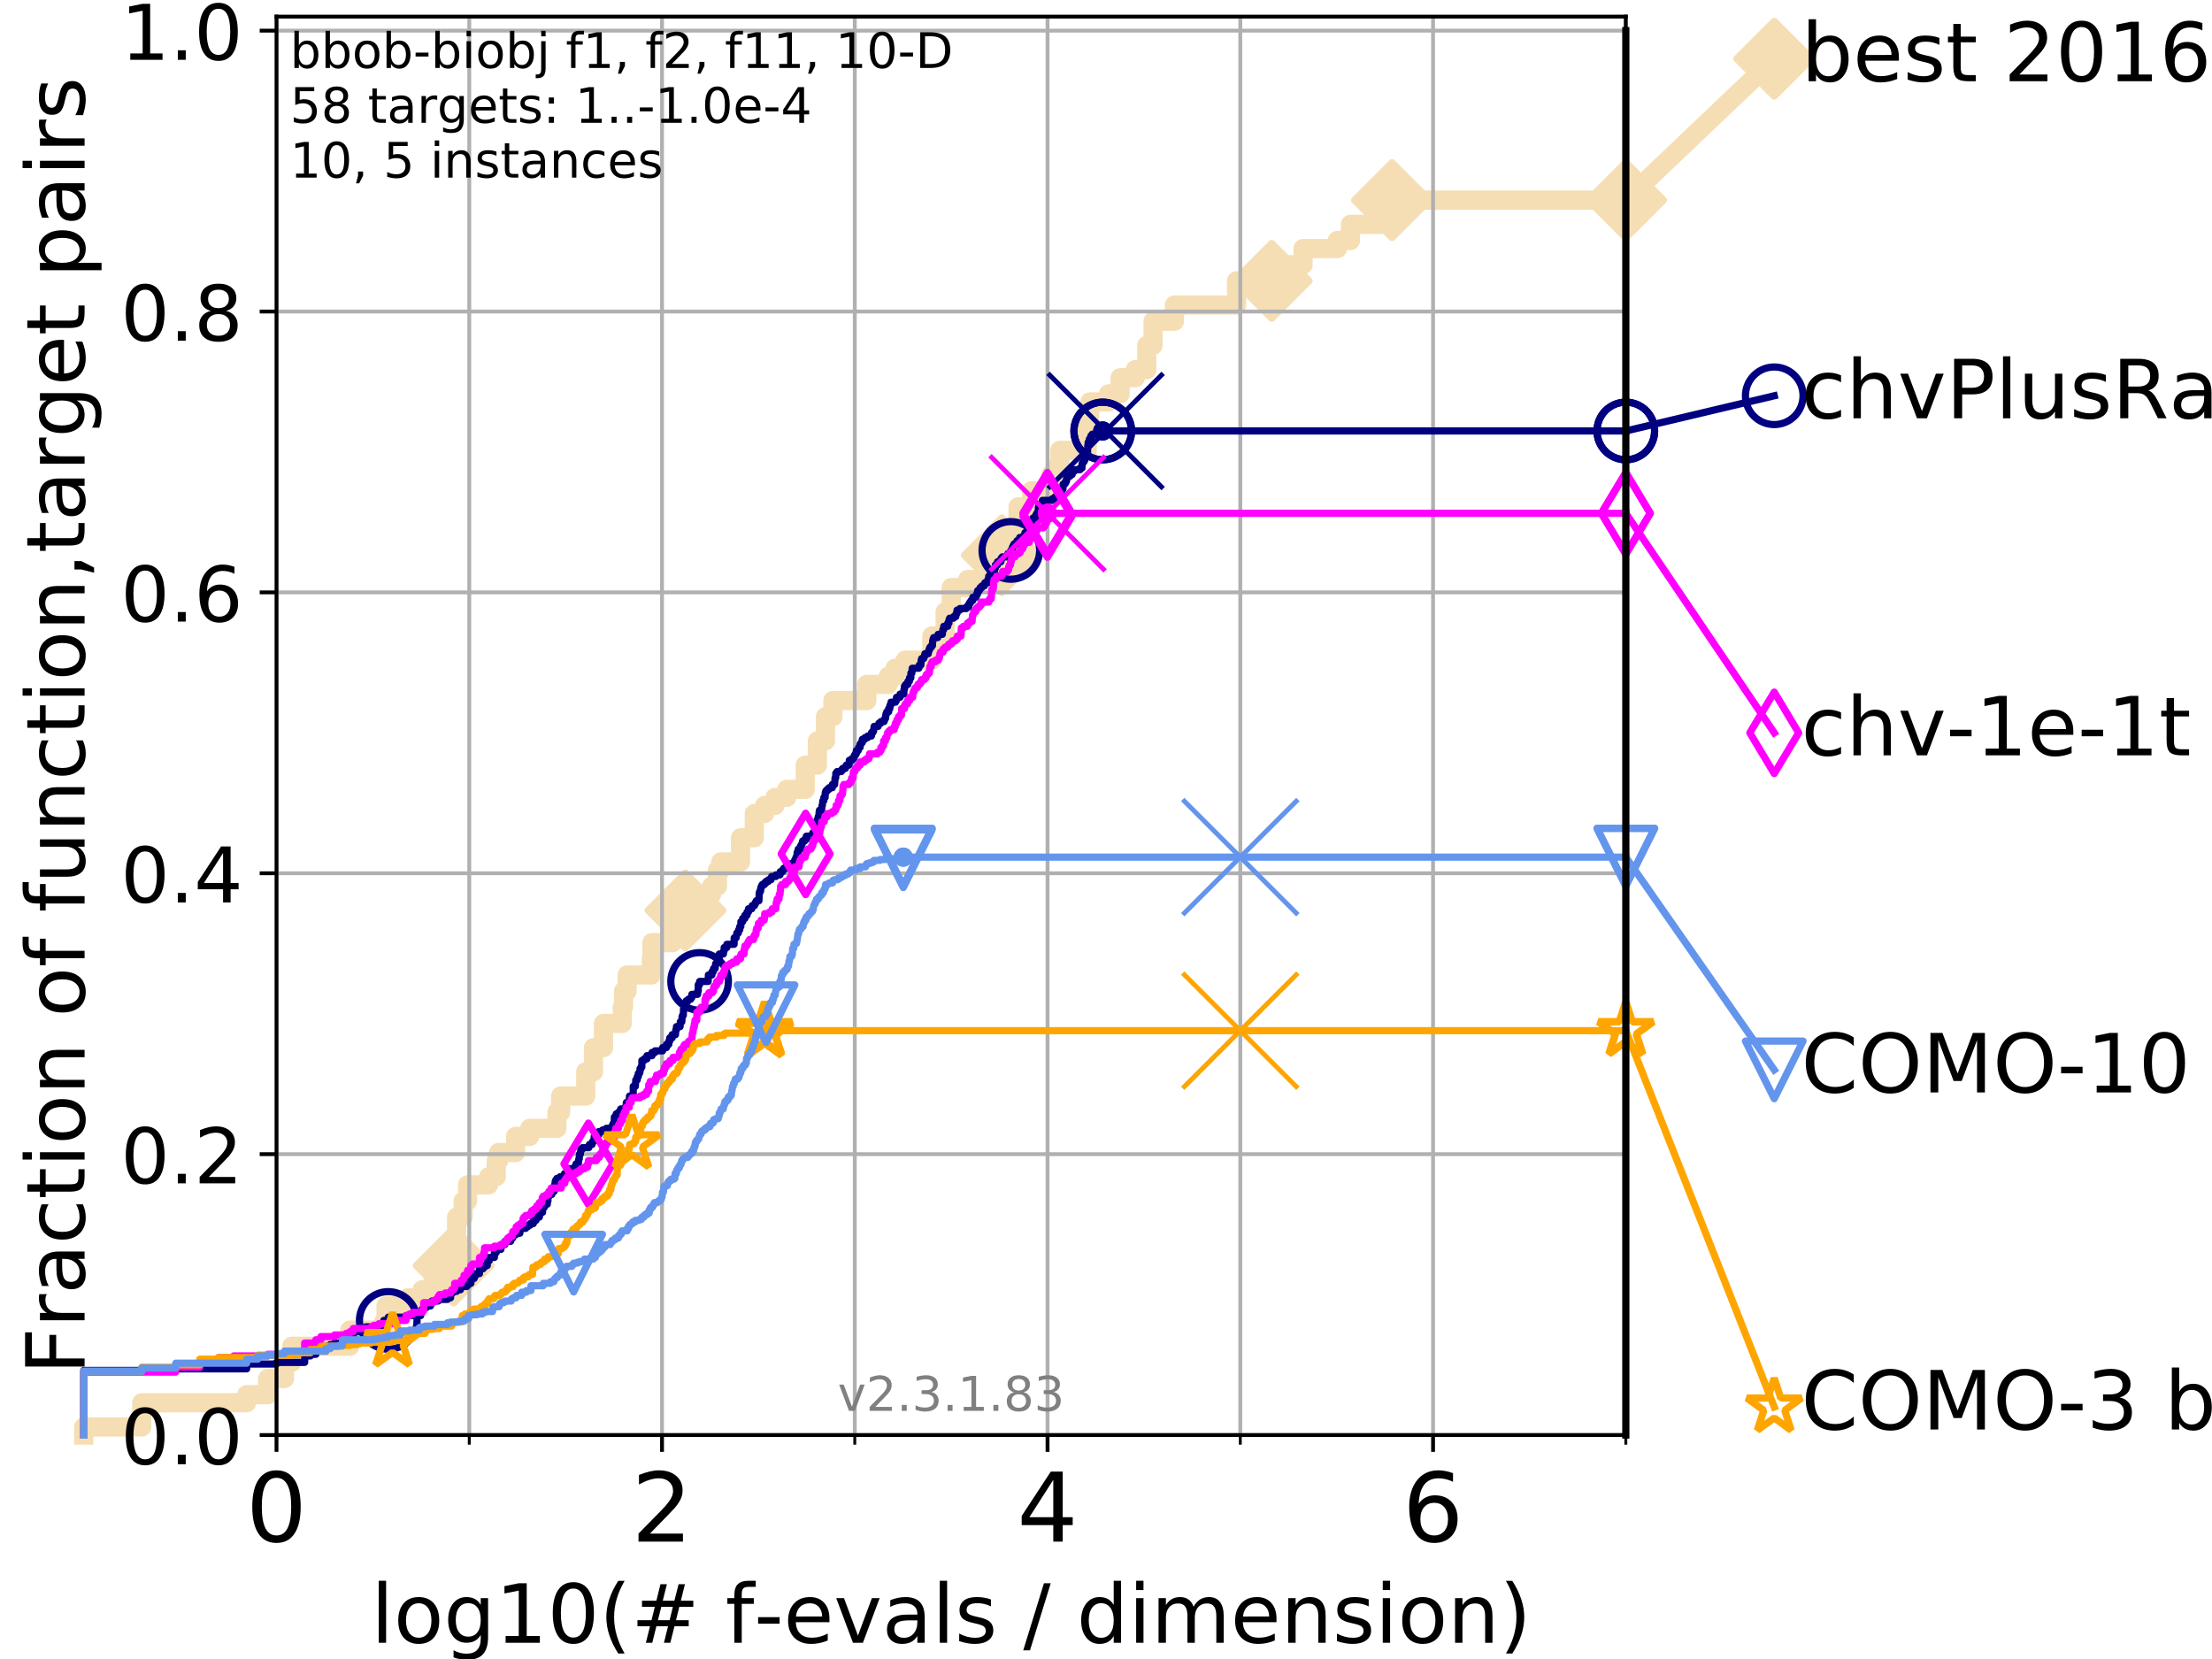 <?xml version="1.0" encoding="utf-8" standalone="no"?>
<!DOCTYPE svg PUBLIC "-//W3C//DTD SVG 1.1//EN"
  "http://www.w3.org/Graphics/SVG/1.1/DTD/svg11.dtd">
<!-- Created with matplotlib (https://matplotlib.org/) -->
<svg height="345.6pt" version="1.1" viewBox="0 0 460.8 345.6" width="460.8pt" xmlns="http://www.w3.org/2000/svg" xmlns:xlink="http://www.w3.org/1999/xlink">
 <defs>
  <style type="text/css">
*{stroke-linecap:butt;stroke-linejoin:round;}
  </style>
 </defs>
 <g id="figure_1">
  <g id="patch_1">
   <path d="M 0 345.6 
L 460.8 345.6 
L 460.8 0 
L 0 0 
z
" style="fill:#ffffff;"/>
  </g>
  <g id="axes_1">
   <g id="patch_2">
    <path d="M 57.6 298.944 
L 338.688 298.944 
L 338.688 3.456 
L 57.6 3.456 
z
" style="fill:#ffffff;"/>
   </g>
   <g id="line2d_1">
    <path d="M 17.445 298.944 
L 17.445 297.263 
L 29.533 297.263 
L 29.533 292.218 
L 51.38 292.218 
L 51.38 290.537 
L 55.763 290.537 
L 55.763 287.174 
L 59.262 287.174 
L 59.262 283.811 
L 60.78 283.811 
L 60.78 280.449 
L 72.868 280.449 
L 72.868 277.086 
L 79.939 277.086 
L 79.939 275.404 
L 80.416 275.404 
L 80.416 272.042 
L 84.956 272.042 
L 84.956 270.36 
L 87.952 270.36 
L 87.952 268.679 
L 90.243 268.679 
L 90.243 263.635 
L 94.506 263.635 
L 94.506 258.591 
L 95.125 258.591 
L 95.125 253.546 
L 96.49 253.546 
L 96.49 250.184 
L 97.403 250.184 
L 97.403 246.821 
L 101.786 246.821 
L 101.786 245.139 
L 103.372 245.139 
L 103.372 241.777 
L 103.871 241.777 
L 103.871 240.095 
L 107.415 240.095 
L 107.415 236.732 
L 110.359 236.732 
L 110.359 235.051 
L 116.02 235.051 
L 116.02 231.688 
L 116.798 231.688 
L 116.798 228.325 
L 122.018 228.325 
L 122.018 223.281 
L 123.633 223.281 
L 123.633 218.237 
L 125.718 218.237 
L 125.718 213.193 
L 129.63 213.193 
L 129.63 209.83 
L 129.881 209.83 
L 129.881 206.467 
L 130.638 206.467 
L 130.638 203.105 
L 135.682 203.105 
L 135.682 199.742 
L 135.8 199.742 
L 135.8 196.379 
L 140.073 196.379 
L 140.073 193.016 
L 141.676 193.016 
L 141.676 189.653 
L 142.792 189.653 
L 142.792 186.291 
L 148.239 186.291 
L 148.239 184.609 
L 149.459 184.609 
L 149.459 181.246 
L 150.138 181.246 
L 150.138 179.565 
L 154.263 179.565 
L 154.263 174.521 
L 157.134 174.521 
L 157.134 169.477 
L 159.278 169.477 
L 159.278 167.795 
L 161.452 167.795 
L 161.452 166.114 
L 163.899 166.114 
L 163.899 164.433 
L 167.748 164.433 
L 167.748 159.388 
L 170.275 159.388 
L 170.275 154.344 
L 171.96 154.344 
L 171.96 149.3 
L 173.508 149.3 
L 173.508 145.937 
L 180.575 145.937 
L 180.575 142.574 
L 185.027 142.574 
L 185.027 140.893 
L 186.449 140.893 
L 186.449 139.212 
L 188.562 139.212 
L 188.562 137.53 
L 194.122 137.53 
L 194.122 132.486 
L 196.89 132.486 
L 196.89 127.442 
L 198.154 127.442 
L 198.154 122.398 
L 201.606 122.398 
L 201.606 120.716 
L 205.054 120.716 
L 205.054 119.035 
L 208.113 119.035 
L 208.113 115.672 
L 208.7 115.672 
L 208.7 110.628 
L 212.077 110.628 
L 212.077 105.584 
L 214.909 105.584 
L 214.909 102.221 
L 218.916 102.221 
L 218.916 98.858 
L 220.289 98.858 
L 220.289 97.177 
L 220.793 97.177 
L 220.793 93.814 
L 226.506 93.814 
L 226.506 88.77 
L 226.972 88.77 
L 227.03 83.726 
L 230.914 83.726 
L 230.914 82.044 
L 233.349 82.044 
L 233.349 78.682 
L 236.506 78.682 
L 236.506 77 
L 238.887 77 
L 238.887 71.956 
L 240.207 71.956 
L 240.207 66.912 
L 244.661 66.912 
L 244.661 63.549 
L 257.601 63.549 
L 257.601 58.505 
L 264.919 58.505 
L 264.919 55.142 
L 271.447 55.142 
L 271.447 51.779 
L 278.599 51.779 
L 278.599 50.098 
L 281.322 50.098 
L 281.322 46.735 
L 289.981 46.735 
L 289.981 41.691 
L 338.688 41.691 
L 338.688 41.691 
" style="fill:none;stroke:#f5deb3;stroke-linecap:square;stroke-width:4;"/>
   </g>
   <g id="line2d_2">
    <defs>
     <path d="M 0 7.778 
L 7.778 0 
L 0 -7.778 
L -7.778 0 
z
" id="m5b198aaf8d" style="stroke:#f5deb3;stroke-linejoin:miter;stroke-width:1.5;"/>
    </defs>
    <g>
     <use style="fill:#f5deb3;stroke:#f5deb3;stroke-linejoin:miter;stroke-width:1.5;" x="94.506" xlink:href="#m5b198aaf8d" y="263.635"/>
     <use style="fill:#f5deb3;stroke:#f5deb3;stroke-linejoin:miter;stroke-width:1.5;" x="142.792" xlink:href="#m5b198aaf8d" y="189.653"/>
     <use style="fill:#f5deb3;stroke:#f5deb3;stroke-linejoin:miter;stroke-width:1.5;" x="208.7" xlink:href="#m5b198aaf8d" y="115.672"/>
     <use style="fill:#f5deb3;stroke:#f5deb3;stroke-linejoin:miter;stroke-width:1.5;" x="264.919" xlink:href="#m5b198aaf8d" y="58.505"/>
     <use style="fill:#f5deb3;stroke:#f5deb3;stroke-linejoin:miter;stroke-width:1.5;" x="289.981" xlink:href="#m5b198aaf8d" y="41.691"/>
     <use style="fill:#f5deb3;stroke:#f5deb3;stroke-linejoin:miter;stroke-width:1.5;" x="338.688" xlink:href="#m5b198aaf8d" y="41.691"/>
    </g>
   </g>
   <g id="line2d_3">
    <path style="fill:none;stroke:#f5deb3;stroke-linecap:square;stroke-width:4;"/>
    <g/>
   </g>
   <g id="line2d_4">
    <path d="M 338.688 41.691 
L 369.608 12.233 
" style="fill:none;stroke:#f5deb3;stroke-linecap:square;stroke-width:4;"/>
    <g>
     <use style="fill:#f5deb3;stroke:#f5deb3;stroke-linejoin:miter;stroke-width:1.5;" x="338.688" xlink:href="#m5b198aaf8d" y="41.691"/>
     <use style="fill:#f5deb3;stroke:#f5deb3;stroke-linejoin:miter;stroke-width:1.5;" x="369.608" xlink:href="#m5b198aaf8d" y="12.233"/>
    </g>
   </g>
   <g id="matplotlib.axis_1">
    <g id="xtick_1">
     <g id="line2d_5">
      <path clip-path="url(#pbb616147dd)" d="M 57.6 298.944 
L 57.6 3.456 
" style="fill:none;stroke:#b0b0b0;stroke-linecap:square;stroke-width:0.8;"/>
     </g>
     <g id="line2d_6">
      <defs>
       <path d="M 0 0 
L 0 3.5 
" id="m35eb0464f2" style="stroke:#000000;stroke-width:0.8;"/>
      </defs>
      <g>
       <use style="stroke:#000000;stroke-width:0.8;" x="57.6" xlink:href="#m35eb0464f2" y="298.944"/>
      </g>
     </g>
     <g id="text_1">
      <!-- 0 -->
      <defs>
       <path d="M 31.781 66.406 
Q 24.172 66.406 20.328 58.906 
Q 16.5 51.422 16.5 36.375 
Q 16.5 21.391 20.328 13.891 
Q 24.172 6.391 31.781 6.391 
Q 39.453 6.391 43.281 13.891 
Q 47.125 21.391 47.125 36.375 
Q 47.125 51.422 43.281 58.906 
Q 39.453 66.406 31.781 66.406 
z
M 31.781 74.219 
Q 44.047 74.219 50.516 64.516 
Q 56.984 54.828 56.984 36.375 
Q 56.984 17.969 50.516 8.266 
Q 44.047 -1.422 31.781 -1.422 
Q 19.531 -1.422 13.062 8.266 
Q 6.594 17.969 6.594 36.375 
Q 6.594 54.828 13.062 64.516 
Q 19.531 74.219 31.781 74.219 
z
" id="DejaVuSans-48"/>
      </defs>
      <g transform="translate(51.237 321.141)scale(0.2 -0.2)">
       <use xlink:href="#DejaVuSans-48"/>
      </g>
     </g>
    </g>
    <g id="xtick_2">
     <g id="line2d_7">
      <path clip-path="url(#pbb616147dd)" d="M 137.911 298.944 
L 137.911 3.456 
" style="fill:none;stroke:#b0b0b0;stroke-linecap:square;stroke-width:0.8;"/>
     </g>
     <g id="line2d_8">
      <g>
       <use style="stroke:#000000;stroke-width:0.8;" x="137.911" xlink:href="#m35eb0464f2" y="298.944"/>
      </g>
     </g>
     <g id="text_2">
      <!-- 2 -->
      <defs>
       <path d="M 19.188 8.297 
L 53.609 8.297 
L 53.609 0 
L 7.328 0 
L 7.328 8.297 
Q 12.938 14.109 22.625 23.891 
Q 32.328 33.688 34.812 36.531 
Q 39.547 41.844 41.422 45.531 
Q 43.312 49.219 43.312 52.781 
Q 43.312 58.594 39.234 62.25 
Q 35.156 65.922 28.609 65.922 
Q 23.969 65.922 18.812 64.312 
Q 13.672 62.703 7.812 59.422 
L 7.812 69.391 
Q 13.766 71.781 18.938 73 
Q 24.125 74.219 28.422 74.219 
Q 39.75 74.219 46.484 68.547 
Q 53.219 62.891 53.219 53.422 
Q 53.219 48.922 51.531 44.891 
Q 49.859 40.875 45.406 35.406 
Q 44.188 33.984 37.641 27.219 
Q 31.109 20.453 19.188 8.297 
z
" id="DejaVuSans-50"/>
      </defs>
      <g transform="translate(131.548 321.141)scale(0.2 -0.2)">
       <use xlink:href="#DejaVuSans-50"/>
      </g>
     </g>
    </g>
    <g id="xtick_3">
     <g id="line2d_9">
      <path clip-path="url(#pbb616147dd)" d="M 218.222 298.944 
L 218.222 3.456 
" style="fill:none;stroke:#b0b0b0;stroke-linecap:square;stroke-width:0.8;"/>
     </g>
     <g id="line2d_10">
      <g>
       <use style="stroke:#000000;stroke-width:0.8;" x="218.222" xlink:href="#m35eb0464f2" y="298.944"/>
      </g>
     </g>
     <g id="text_3">
      <!-- 4 -->
      <defs>
       <path d="M 37.797 64.312 
L 12.891 25.391 
L 37.797 25.391 
z
M 35.203 72.906 
L 47.609 72.906 
L 47.609 25.391 
L 58.016 25.391 
L 58.016 17.188 
L 47.609 17.188 
L 47.609 0 
L 37.797 0 
L 37.797 17.188 
L 4.891 17.188 
L 4.891 26.703 
z
" id="DejaVuSans-52"/>
      </defs>
      <g transform="translate(211.859 321.141)scale(0.2 -0.2)">
       <use xlink:href="#DejaVuSans-52"/>
      </g>
     </g>
    </g>
    <g id="xtick_4">
     <g id="line2d_11">
      <path clip-path="url(#pbb616147dd)" d="M 298.533 298.944 
L 298.533 3.456 
" style="fill:none;stroke:#b0b0b0;stroke-linecap:square;stroke-width:0.8;"/>
     </g>
     <g id="line2d_12">
      <g>
       <use style="stroke:#000000;stroke-width:0.8;" x="298.533" xlink:href="#m35eb0464f2" y="298.944"/>
      </g>
     </g>
     <g id="text_4">
      <!-- 6 -->
      <defs>
       <path d="M 33.016 40.375 
Q 26.375 40.375 22.484 35.828 
Q 18.609 31.297 18.609 23.391 
Q 18.609 15.531 22.484 10.953 
Q 26.375 6.391 33.016 6.391 
Q 39.656 6.391 43.531 10.953 
Q 47.406 15.531 47.406 23.391 
Q 47.406 31.297 43.531 35.828 
Q 39.656 40.375 33.016 40.375 
z
M 52.594 71.297 
L 52.594 62.312 
Q 48.875 64.062 45.094 64.984 
Q 41.312 65.922 37.594 65.922 
Q 27.828 65.922 22.672 59.328 
Q 17.531 52.734 16.797 39.406 
Q 19.672 43.656 24.016 45.922 
Q 28.375 48.188 33.594 48.188 
Q 44.578 48.188 50.953 41.516 
Q 57.328 34.859 57.328 23.391 
Q 57.328 12.156 50.688 5.359 
Q 44.047 -1.422 33.016 -1.422 
Q 20.359 -1.422 13.672 8.266 
Q 6.984 17.969 6.984 36.375 
Q 6.984 53.656 15.188 63.938 
Q 23.391 74.219 37.203 74.219 
Q 40.922 74.219 44.703 73.484 
Q 48.484 72.75 52.594 71.297 
z
" id="DejaVuSans-54"/>
      </defs>
      <g transform="translate(292.17 321.141)scale(0.2 -0.2)">
       <use xlink:href="#DejaVuSans-54"/>
      </g>
     </g>
    </g>
    <g id="xtick_5">
     <g id="line2d_13">
      <path clip-path="url(#pbb616147dd)" d="M 97.755 298.944 
L 97.755 3.456 
" style="fill:none;stroke:#b0b0b0;stroke-linecap:square;stroke-width:0.8;"/>
     </g>
     <g id="line2d_14">
      <defs>
       <path d="M 0 0 
L 0 2 
" id="m6499fdc836" style="stroke:#000000;stroke-width:0.6;"/>
      </defs>
      <g>
       <use style="stroke:#000000;stroke-width:0.6;" x="97.755" xlink:href="#m6499fdc836" y="298.944"/>
      </g>
     </g>
    </g>
    <g id="xtick_6">
     <g id="line2d_15">
      <path clip-path="url(#pbb616147dd)" d="M 178.066 298.944 
L 178.066 3.456 
" style="fill:none;stroke:#b0b0b0;stroke-linecap:square;stroke-width:0.8;"/>
     </g>
     <g id="line2d_16">
      <g>
       <use style="stroke:#000000;stroke-width:0.6;" x="178.066" xlink:href="#m6499fdc836" y="298.944"/>
      </g>
     </g>
    </g>
    <g id="xtick_7">
     <g id="line2d_17">
      <path clip-path="url(#pbb616147dd)" d="M 258.377 298.944 
L 258.377 3.456 
" style="fill:none;stroke:#b0b0b0;stroke-linecap:square;stroke-width:0.8;"/>
     </g>
     <g id="line2d_18">
      <g>
       <use style="stroke:#000000;stroke-width:0.6;" x="258.377" xlink:href="#m6499fdc836" y="298.944"/>
      </g>
     </g>
    </g>
    <g id="xtick_8">
     <g id="line2d_19">
      <path clip-path="url(#pbb616147dd)" d="M 338.688 298.944 
L 338.688 3.456 
" style="fill:none;stroke:#b0b0b0;stroke-linecap:square;stroke-width:0.8;"/>
     </g>
     <g id="line2d_20">
      <g>
       <use style="stroke:#000000;stroke-width:0.6;" x="338.688" xlink:href="#m6499fdc836" y="298.944"/>
      </g>
     </g>
    </g>
    <g id="text_5">
     <!-- log10(# f-evals / dimension) -->
     <defs>
      <path d="M 9.422 75.984 
L 18.406 75.984 
L 18.406 0 
L 9.422 0 
z
" id="DejaVuSans-108"/>
      <path d="M 30.609 48.391 
Q 23.391 48.391 19.188 42.75 
Q 14.984 37.109 14.984 27.297 
Q 14.984 17.484 19.156 11.844 
Q 23.344 6.203 30.609 6.203 
Q 37.797 6.203 41.984 11.859 
Q 46.188 17.531 46.188 27.297 
Q 46.188 37.016 41.984 42.703 
Q 37.797 48.391 30.609 48.391 
z
M 30.609 56 
Q 42.328 56 49.016 48.375 
Q 55.719 40.766 55.719 27.297 
Q 55.719 13.875 49.016 6.219 
Q 42.328 -1.422 30.609 -1.422 
Q 18.844 -1.422 12.172 6.219 
Q 5.516 13.875 5.516 27.297 
Q 5.516 40.766 12.172 48.375 
Q 18.844 56 30.609 56 
z
" id="DejaVuSans-111"/>
      <path d="M 45.406 27.984 
Q 45.406 37.75 41.375 43.109 
Q 37.359 48.484 30.078 48.484 
Q 22.859 48.484 18.828 43.109 
Q 14.797 37.75 14.797 27.984 
Q 14.797 18.266 18.828 12.891 
Q 22.859 7.516 30.078 7.516 
Q 37.359 7.516 41.375 12.891 
Q 45.406 18.266 45.406 27.984 
z
M 54.391 6.781 
Q 54.391 -7.172 48.188 -13.984 
Q 42 -20.797 29.203 -20.797 
Q 24.469 -20.797 20.266 -20.094 
Q 16.062 -19.391 12.109 -17.922 
L 12.109 -9.188 
Q 16.062 -11.328 19.922 -12.344 
Q 23.781 -13.375 27.781 -13.375 
Q 36.625 -13.375 41.016 -8.766 
Q 45.406 -4.156 45.406 5.172 
L 45.406 9.625 
Q 42.625 4.781 38.281 2.391 
Q 33.938 0 27.875 0 
Q 17.828 0 11.672 7.656 
Q 5.516 15.328 5.516 27.984 
Q 5.516 40.672 11.672 48.328 
Q 17.828 56 27.875 56 
Q 33.938 56 38.281 53.609 
Q 42.625 51.219 45.406 46.391 
L 45.406 54.688 
L 54.391 54.688 
z
" id="DejaVuSans-103"/>
      <path d="M 12.406 8.297 
L 28.516 8.297 
L 28.516 63.922 
L 10.984 60.406 
L 10.984 69.391 
L 28.422 72.906 
L 38.281 72.906 
L 38.281 8.297 
L 54.391 8.297 
L 54.391 0 
L 12.406 0 
z
" id="DejaVuSans-49"/>
      <path d="M 31 75.875 
Q 24.469 64.656 21.281 53.656 
Q 18.109 42.672 18.109 31.391 
Q 18.109 20.125 21.312 9.062 
Q 24.516 -2 31 -13.188 
L 23.188 -13.188 
Q 15.875 -1.703 12.234 9.375 
Q 8.594 20.453 8.594 31.391 
Q 8.594 42.281 12.203 53.312 
Q 15.828 64.359 23.188 75.875 
z
" id="DejaVuSans-40"/>
      <path d="M 51.125 44 
L 36.922 44 
L 32.812 27.688 
L 47.125 27.688 
z
M 43.797 71.781 
L 38.719 51.516 
L 52.984 51.516 
L 58.109 71.781 
L 65.922 71.781 
L 60.891 51.516 
L 76.125 51.516 
L 76.125 44 
L 58.984 44 
L 54.984 27.688 
L 70.516 27.688 
L 70.516 20.219 
L 53.078 20.219 
L 48 0 
L 40.188 0 
L 45.219 20.219 
L 30.906 20.219 
L 25.875 0 
L 18.016 0 
L 23.094 20.219 
L 7.719 20.219 
L 7.719 27.688 
L 24.906 27.688 
L 29 44 
L 13.281 44 
L 13.281 51.516 
L 30.906 51.516 
L 35.891 71.781 
z
" id="DejaVuSans-35"/>
      <path id="DejaVuSans-32"/>
      <path d="M 37.109 75.984 
L 37.109 68.5 
L 28.516 68.5 
Q 23.688 68.5 21.797 66.547 
Q 19.922 64.594 19.922 59.516 
L 19.922 54.688 
L 34.719 54.688 
L 34.719 47.703 
L 19.922 47.703 
L 19.922 0 
L 10.891 0 
L 10.891 47.703 
L 2.297 47.703 
L 2.297 54.688 
L 10.891 54.688 
L 10.891 58.5 
Q 10.891 67.625 15.141 71.797 
Q 19.391 75.984 28.609 75.984 
z
" id="DejaVuSans-102"/>
      <path d="M 4.891 31.391 
L 31.203 31.391 
L 31.203 23.391 
L 4.891 23.391 
z
" id="DejaVuSans-45"/>
      <path d="M 56.203 29.594 
L 56.203 25.203 
L 14.891 25.203 
Q 15.484 15.922 20.484 11.062 
Q 25.484 6.203 34.422 6.203 
Q 39.594 6.203 44.453 7.469 
Q 49.312 8.734 54.109 11.281 
L 54.109 2.781 
Q 49.266 0.734 44.188 -0.344 
Q 39.109 -1.422 33.891 -1.422 
Q 20.797 -1.422 13.156 6.188 
Q 5.516 13.812 5.516 26.812 
Q 5.516 40.234 12.766 48.109 
Q 20.016 56 32.328 56 
Q 43.359 56 49.781 48.891 
Q 56.203 41.797 56.203 29.594 
z
M 47.219 32.234 
Q 47.125 39.594 43.094 43.984 
Q 39.062 48.391 32.422 48.391 
Q 24.906 48.391 20.391 44.141 
Q 15.875 39.891 15.188 32.172 
z
" id="DejaVuSans-101"/>
      <path d="M 2.984 54.688 
L 12.5 54.688 
L 29.594 8.797 
L 46.688 54.688 
L 56.203 54.688 
L 35.688 0 
L 23.484 0 
z
" id="DejaVuSans-118"/>
      <path d="M 34.281 27.484 
Q 23.391 27.484 19.188 25 
Q 14.984 22.516 14.984 16.5 
Q 14.984 11.719 18.141 8.906 
Q 21.297 6.109 26.703 6.109 
Q 34.188 6.109 38.703 11.406 
Q 43.219 16.703 43.219 25.484 
L 43.219 27.484 
z
M 52.203 31.203 
L 52.203 0 
L 43.219 0 
L 43.219 8.297 
Q 40.141 3.328 35.547 0.953 
Q 30.953 -1.422 24.312 -1.422 
Q 15.922 -1.422 10.953 3.297 
Q 6 8.016 6 15.922 
Q 6 25.141 12.172 29.828 
Q 18.359 34.516 30.609 34.516 
L 43.219 34.516 
L 43.219 35.406 
Q 43.219 41.609 39.141 45 
Q 35.062 48.391 27.688 48.391 
Q 23 48.391 18.547 47.266 
Q 14.109 46.141 10.016 43.891 
L 10.016 52.203 
Q 14.938 54.109 19.578 55.047 
Q 24.219 56 28.609 56 
Q 40.484 56 46.344 49.844 
Q 52.203 43.703 52.203 31.203 
z
" id="DejaVuSans-97"/>
      <path d="M 44.281 53.078 
L 44.281 44.578 
Q 40.484 46.531 36.375 47.5 
Q 32.281 48.484 27.875 48.484 
Q 21.188 48.484 17.844 46.438 
Q 14.5 44.391 14.5 40.281 
Q 14.5 37.156 16.891 35.375 
Q 19.281 33.594 26.516 31.984 
L 29.594 31.297 
Q 39.156 29.25 43.188 25.516 
Q 47.219 21.781 47.219 15.094 
Q 47.219 7.469 41.188 3.016 
Q 35.156 -1.422 24.609 -1.422 
Q 20.219 -1.422 15.453 -0.562 
Q 10.688 0.297 5.422 2 
L 5.422 11.281 
Q 10.406 8.688 15.234 7.391 
Q 20.062 6.109 24.812 6.109 
Q 31.156 6.109 34.562 8.281 
Q 37.984 10.453 37.984 14.406 
Q 37.984 18.062 35.516 20.016 
Q 33.062 21.969 24.703 23.781 
L 21.578 24.516 
Q 13.234 26.266 9.516 29.906 
Q 5.812 33.547 5.812 39.891 
Q 5.812 47.609 11.281 51.797 
Q 16.75 56 26.812 56 
Q 31.781 56 36.172 55.266 
Q 40.578 54.547 44.281 53.078 
z
" id="DejaVuSans-115"/>
      <path d="M 25.391 72.906 
L 33.688 72.906 
L 8.297 -9.281 
L 0 -9.281 
z
" id="DejaVuSans-47"/>
      <path d="M 45.406 46.391 
L 45.406 75.984 
L 54.391 75.984 
L 54.391 0 
L 45.406 0 
L 45.406 8.203 
Q 42.578 3.328 38.25 0.953 
Q 33.938 -1.422 27.875 -1.422 
Q 17.969 -1.422 11.734 6.484 
Q 5.516 14.406 5.516 27.297 
Q 5.516 40.188 11.734 48.094 
Q 17.969 56 27.875 56 
Q 33.938 56 38.25 53.625 
Q 42.578 51.266 45.406 46.391 
z
M 14.797 27.297 
Q 14.797 17.391 18.875 11.75 
Q 22.953 6.109 30.078 6.109 
Q 37.203 6.109 41.297 11.75 
Q 45.406 17.391 45.406 27.297 
Q 45.406 37.203 41.297 42.844 
Q 37.203 48.484 30.078 48.484 
Q 22.953 48.484 18.875 42.844 
Q 14.797 37.203 14.797 27.297 
z
" id="DejaVuSans-100"/>
      <path d="M 9.422 54.688 
L 18.406 54.688 
L 18.406 0 
L 9.422 0 
z
M 9.422 75.984 
L 18.406 75.984 
L 18.406 64.594 
L 9.422 64.594 
z
" id="DejaVuSans-105"/>
      <path d="M 52 44.188 
Q 55.375 50.25 60.062 53.125 
Q 64.75 56 71.094 56 
Q 79.641 56 84.281 50.016 
Q 88.922 44.047 88.922 33.016 
L 88.922 0 
L 79.891 0 
L 79.891 32.719 
Q 79.891 40.578 77.094 44.375 
Q 74.312 48.188 68.609 48.188 
Q 61.625 48.188 57.562 43.547 
Q 53.516 38.922 53.516 30.906 
L 53.516 0 
L 44.484 0 
L 44.484 32.719 
Q 44.484 40.625 41.703 44.406 
Q 38.922 48.188 33.109 48.188 
Q 26.219 48.188 22.156 43.531 
Q 18.109 38.875 18.109 30.906 
L 18.109 0 
L 9.078 0 
L 9.078 54.688 
L 18.109 54.688 
L 18.109 46.188 
Q 21.188 51.219 25.484 53.609 
Q 29.781 56 35.688 56 
Q 41.656 56 45.828 52.969 
Q 50 49.953 52 44.188 
z
" id="DejaVuSans-109"/>
      <path d="M 54.891 33.016 
L 54.891 0 
L 45.906 0 
L 45.906 32.719 
Q 45.906 40.484 42.875 44.328 
Q 39.844 48.188 33.797 48.188 
Q 26.516 48.188 22.312 43.547 
Q 18.109 38.922 18.109 30.906 
L 18.109 0 
L 9.078 0 
L 9.078 54.688 
L 18.109 54.688 
L 18.109 46.188 
Q 21.344 51.125 25.703 53.562 
Q 30.078 56 35.797 56 
Q 45.219 56 50.047 50.172 
Q 54.891 44.344 54.891 33.016 
z
" id="DejaVuSans-110"/>
      <path d="M 8.016 75.875 
L 15.828 75.875 
Q 23.141 64.359 26.781 53.312 
Q 30.422 42.281 30.422 31.391 
Q 30.422 20.453 26.781 9.375 
Q 23.141 -1.703 15.828 -13.188 
L 8.016 -13.188 
Q 14.5 -2 17.703 9.062 
Q 20.906 20.125 20.906 31.391 
Q 20.906 42.672 17.703 53.656 
Q 14.5 64.656 8.016 75.875 
z
" id="DejaVuSans-41"/>
     </defs>
     <g transform="translate(77.303 342.218)scale(0.17 -0.17)">
      <use xlink:href="#DejaVuSans-108"/>
      <use x="27.783" xlink:href="#DejaVuSans-111"/>
      <use x="88.965" xlink:href="#DejaVuSans-103"/>
      <use x="152.441" xlink:href="#DejaVuSans-49"/>
      <use x="216.064" xlink:href="#DejaVuSans-48"/>
      <use x="279.688" xlink:href="#DejaVuSans-40"/>
      <use x="318.701" xlink:href="#DejaVuSans-35"/>
      <use x="402.49" xlink:href="#DejaVuSans-32"/>
      <use x="434.277" xlink:href="#DejaVuSans-102"/>
      <use x="469.404" xlink:href="#DejaVuSans-45"/>
      <use x="505.488" xlink:href="#DejaVuSans-101"/>
      <use x="567.012" xlink:href="#DejaVuSans-118"/>
      <use x="626.191" xlink:href="#DejaVuSans-97"/>
      <use x="687.471" xlink:href="#DejaVuSans-108"/>
      <use x="715.254" xlink:href="#DejaVuSans-115"/>
      <use x="767.354" xlink:href="#DejaVuSans-32"/>
      <use x="799.141" xlink:href="#DejaVuSans-47"/>
      <use x="832.832" xlink:href="#DejaVuSans-32"/>
      <use x="864.619" xlink:href="#DejaVuSans-100"/>
      <use x="928.096" xlink:href="#DejaVuSans-105"/>
      <use x="955.879" xlink:href="#DejaVuSans-109"/>
      <use x="1053.291" xlink:href="#DejaVuSans-101"/>
      <use x="1114.814" xlink:href="#DejaVuSans-110"/>
      <use x="1178.193" xlink:href="#DejaVuSans-115"/>
      <use x="1230.293" xlink:href="#DejaVuSans-105"/>
      <use x="1258.076" xlink:href="#DejaVuSans-111"/>
      <use x="1319.258" xlink:href="#DejaVuSans-110"/>
      <use x="1382.637" xlink:href="#DejaVuSans-41"/>
     </g>
    </g>
   </g>
   <g id="matplotlib.axis_2">
    <g id="ytick_1">
     <g id="line2d_21">
      <path clip-path="url(#pbb616147dd)" d="M 57.6 298.944 
L 338.688 298.944 
" style="fill:none;stroke:#b0b0b0;stroke-linecap:square;stroke-width:0.8;"/>
     </g>
     <g id="line2d_22">
      <defs>
       <path d="M 0 0 
L -3.5 0 
" id="mecd7003f39" style="stroke:#000000;stroke-width:0.8;"/>
      </defs>
      <g>
       <use style="stroke:#000000;stroke-width:0.8;" x="57.6" xlink:href="#mecd7003f39" y="298.944"/>
      </g>
     </g>
     <g id="text_6">
      <!-- 0.0 -->
      <defs>
       <path d="M 10.688 12.406 
L 21 12.406 
L 21 0 
L 10.688 0 
z
" id="DejaVuSans-46"/>
      </defs>
      <g transform="translate(25.155 305.023)scale(0.16 -0.16)">
       <use xlink:href="#DejaVuSans-48"/>
       <use x="63.623" xlink:href="#DejaVuSans-46"/>
       <use x="95.41" xlink:href="#DejaVuSans-48"/>
      </g>
     </g>
    </g>
    <g id="ytick_2">
     <g id="line2d_23">
      <path clip-path="url(#pbb616147dd)" d="M 57.6 240.432 
L 338.688 240.432 
" style="fill:none;stroke:#b0b0b0;stroke-linecap:square;stroke-width:0.8;"/>
     </g>
     <g id="line2d_24">
      <g>
       <use style="stroke:#000000;stroke-width:0.8;" x="57.6" xlink:href="#mecd7003f39" y="240.432"/>
      </g>
     </g>
     <g id="text_7">
      <!-- 0.2 -->
      <g transform="translate(25.155 246.51)scale(0.16 -0.16)">
       <use xlink:href="#DejaVuSans-48"/>
       <use x="63.623" xlink:href="#DejaVuSans-46"/>
       <use x="95.41" xlink:href="#DejaVuSans-50"/>
      </g>
     </g>
    </g>
    <g id="ytick_3">
     <g id="line2d_25">
      <path clip-path="url(#pbb616147dd)" d="M 57.6 181.919 
L 338.688 181.919 
" style="fill:none;stroke:#b0b0b0;stroke-linecap:square;stroke-width:0.8;"/>
     </g>
     <g id="line2d_26">
      <g>
       <use style="stroke:#000000;stroke-width:0.8;" x="57.6" xlink:href="#mecd7003f39" y="181.919"/>
      </g>
     </g>
     <g id="text_8">
      <!-- 0.4 -->
      <g transform="translate(25.155 187.998)scale(0.16 -0.16)">
       <use xlink:href="#DejaVuSans-48"/>
       <use x="63.623" xlink:href="#DejaVuSans-46"/>
       <use x="95.41" xlink:href="#DejaVuSans-52"/>
      </g>
     </g>
    </g>
    <g id="ytick_4">
     <g id="line2d_27">
      <path clip-path="url(#pbb616147dd)" d="M 57.6 123.407 
L 338.688 123.407 
" style="fill:none;stroke:#b0b0b0;stroke-linecap:square;stroke-width:0.8;"/>
     </g>
     <g id="line2d_28">
      <g>
       <use style="stroke:#000000;stroke-width:0.8;" x="57.6" xlink:href="#mecd7003f39" y="123.407"/>
      </g>
     </g>
     <g id="text_9">
      <!-- 0.6 -->
      <g transform="translate(25.155 129.485)scale(0.16 -0.16)">
       <use xlink:href="#DejaVuSans-48"/>
       <use x="63.623" xlink:href="#DejaVuSans-46"/>
       <use x="95.41" xlink:href="#DejaVuSans-54"/>
      </g>
     </g>
    </g>
    <g id="ytick_5">
     <g id="line2d_29">
      <path clip-path="url(#pbb616147dd)" d="M 57.6 64.894 
L 338.688 64.894 
" style="fill:none;stroke:#b0b0b0;stroke-linecap:square;stroke-width:0.8;"/>
     </g>
     <g id="line2d_30">
      <g>
       <use style="stroke:#000000;stroke-width:0.8;" x="57.6" xlink:href="#mecd7003f39" y="64.894"/>
      </g>
     </g>
     <g id="text_10">
      <!-- 0.8 -->
      <defs>
       <path d="M 31.781 34.625 
Q 24.75 34.625 20.719 30.859 
Q 16.703 27.094 16.703 20.516 
Q 16.703 13.922 20.719 10.156 
Q 24.75 6.391 31.781 6.391 
Q 38.812 6.391 42.859 10.172 
Q 46.922 13.969 46.922 20.516 
Q 46.922 27.094 42.891 30.859 
Q 38.875 34.625 31.781 34.625 
z
M 21.922 38.812 
Q 15.578 40.375 12.031 44.719 
Q 8.5 49.078 8.5 55.328 
Q 8.5 64.062 14.719 69.141 
Q 20.953 74.219 31.781 74.219 
Q 42.672 74.219 48.875 69.141 
Q 55.078 64.062 55.078 55.328 
Q 55.078 49.078 51.531 44.719 
Q 48 40.375 41.703 38.812 
Q 48.828 37.156 52.797 32.312 
Q 56.781 27.484 56.781 20.516 
Q 56.781 9.906 50.312 4.234 
Q 43.844 -1.422 31.781 -1.422 
Q 19.734 -1.422 13.25 4.234 
Q 6.781 9.906 6.781 20.516 
Q 6.781 27.484 10.781 32.312 
Q 14.797 37.156 21.922 38.812 
z
M 18.312 54.391 
Q 18.312 48.734 21.844 45.562 
Q 25.391 42.391 31.781 42.391 
Q 38.141 42.391 41.719 45.562 
Q 45.312 48.734 45.312 54.391 
Q 45.312 60.062 41.719 63.234 
Q 38.141 66.406 31.781 66.406 
Q 25.391 66.406 21.844 63.234 
Q 18.312 60.062 18.312 54.391 
z
" id="DejaVuSans-56"/>
      </defs>
      <g transform="translate(25.155 70.973)scale(0.16 -0.16)">
       <use xlink:href="#DejaVuSans-48"/>
       <use x="63.623" xlink:href="#DejaVuSans-46"/>
       <use x="95.41" xlink:href="#DejaVuSans-56"/>
      </g>
     </g>
    </g>
    <g id="ytick_6">
     <g id="line2d_31">
      <path clip-path="url(#pbb616147dd)" d="M 57.6 6.382 
L 338.688 6.382 
" style="fill:none;stroke:#b0b0b0;stroke-linecap:square;stroke-width:0.8;"/>
     </g>
     <g id="line2d_32">
      <g>
       <use style="stroke:#000000;stroke-width:0.8;" x="57.6" xlink:href="#mecd7003f39" y="6.382"/>
      </g>
     </g>
     <g id="text_11">
      <!-- 1.0 -->
      <g transform="translate(25.155 12.46)scale(0.16 -0.16)">
       <use xlink:href="#DejaVuSans-49"/>
       <use x="63.623" xlink:href="#DejaVuSans-46"/>
       <use x="95.41" xlink:href="#DejaVuSans-48"/>
      </g>
     </g>
    </g>
    <g id="text_12">
     <!-- Fraction of function,target pairs -->
     <defs>
      <path d="M 9.812 72.906 
L 51.703 72.906 
L 51.703 64.594 
L 19.672 64.594 
L 19.672 43.109 
L 48.578 43.109 
L 48.578 34.812 
L 19.672 34.812 
L 19.672 0 
L 9.812 0 
z
" id="DejaVuSans-70"/>
      <path d="M 41.109 46.297 
Q 39.594 47.172 37.812 47.578 
Q 36.031 48 33.891 48 
Q 26.266 48 22.188 43.047 
Q 18.109 38.094 18.109 28.812 
L 18.109 0 
L 9.078 0 
L 9.078 54.688 
L 18.109 54.688 
L 18.109 46.188 
Q 20.953 51.172 25.484 53.578 
Q 30.031 56 36.531 56 
Q 37.453 56 38.578 55.875 
Q 39.703 55.766 41.062 55.516 
z
" id="DejaVuSans-114"/>
      <path d="M 48.781 52.594 
L 48.781 44.188 
Q 44.969 46.297 41.141 47.344 
Q 37.312 48.391 33.406 48.391 
Q 24.656 48.391 19.812 42.844 
Q 14.984 37.312 14.984 27.297 
Q 14.984 17.281 19.812 11.734 
Q 24.656 6.203 33.406 6.203 
Q 37.312 6.203 41.141 7.25 
Q 44.969 8.297 48.781 10.406 
L 48.781 2.094 
Q 45.016 0.344 40.984 -0.531 
Q 36.969 -1.422 32.422 -1.422 
Q 20.062 -1.422 12.781 6.344 
Q 5.516 14.109 5.516 27.297 
Q 5.516 40.672 12.859 48.328 
Q 20.219 56 33.016 56 
Q 37.156 56 41.109 55.141 
Q 45.062 54.297 48.781 52.594 
z
" id="DejaVuSans-99"/>
      <path d="M 18.312 70.219 
L 18.312 54.688 
L 36.812 54.688 
L 36.812 47.703 
L 18.312 47.703 
L 18.312 18.016 
Q 18.312 11.328 20.141 9.422 
Q 21.969 7.516 27.594 7.516 
L 36.812 7.516 
L 36.812 0 
L 27.594 0 
Q 17.188 0 13.234 3.875 
Q 9.281 7.766 9.281 18.016 
L 9.281 47.703 
L 2.688 47.703 
L 2.688 54.688 
L 9.281 54.688 
L 9.281 70.219 
z
" id="DejaVuSans-116"/>
      <path d="M 8.5 21.578 
L 8.5 54.688 
L 17.484 54.688 
L 17.484 21.922 
Q 17.484 14.156 20.5 10.266 
Q 23.531 6.391 29.594 6.391 
Q 36.859 6.391 41.078 11.031 
Q 45.312 15.672 45.312 23.688 
L 45.312 54.688 
L 54.297 54.688 
L 54.297 0 
L 45.312 0 
L 45.312 8.406 
Q 42.047 3.422 37.719 1 
Q 33.406 -1.422 27.688 -1.422 
Q 18.266 -1.422 13.375 4.438 
Q 8.5 10.297 8.5 21.578 
z
M 31.109 56 
z
" id="DejaVuSans-117"/>
      <path d="M 11.719 12.406 
L 22.016 12.406 
L 22.016 4 
L 14.016 -11.625 
L 7.719 -11.625 
L 11.719 4 
z
" id="DejaVuSans-44"/>
      <path d="M 18.109 8.203 
L 18.109 -20.797 
L 9.078 -20.797 
L 9.078 54.688 
L 18.109 54.688 
L 18.109 46.391 
Q 20.953 51.266 25.266 53.625 
Q 29.594 56 35.594 56 
Q 45.562 56 51.781 48.094 
Q 58.016 40.188 58.016 27.297 
Q 58.016 14.406 51.781 6.484 
Q 45.562 -1.422 35.594 -1.422 
Q 29.594 -1.422 25.266 0.953 
Q 20.953 3.328 18.109 8.203 
z
M 48.688 27.297 
Q 48.688 37.203 44.609 42.844 
Q 40.531 48.484 33.406 48.484 
Q 26.266 48.484 22.188 42.844 
Q 18.109 37.203 18.109 27.297 
Q 18.109 17.391 22.188 11.75 
Q 26.266 6.109 33.406 6.109 
Q 40.531 6.109 44.609 11.75 
Q 48.688 17.391 48.688 27.297 
z
" id="DejaVuSans-112"/>
     </defs>
     <g transform="translate(17.62 286.339)rotate(-90)scale(0.17 -0.17)">
      <use xlink:href="#DejaVuSans-70"/>
      <use x="57.41" xlink:href="#DejaVuSans-114"/>
      <use x="98.523" xlink:href="#DejaVuSans-97"/>
      <use x="159.803" xlink:href="#DejaVuSans-99"/>
      <use x="214.783" xlink:href="#DejaVuSans-116"/>
      <use x="253.992" xlink:href="#DejaVuSans-105"/>
      <use x="281.775" xlink:href="#DejaVuSans-111"/>
      <use x="342.957" xlink:href="#DejaVuSans-110"/>
      <use x="406.336" xlink:href="#DejaVuSans-32"/>
      <use x="438.123" xlink:href="#DejaVuSans-111"/>
      <use x="499.305" xlink:href="#DejaVuSans-102"/>
      <use x="534.51" xlink:href="#DejaVuSans-32"/>
      <use x="566.297" xlink:href="#DejaVuSans-102"/>
      <use x="601.502" xlink:href="#DejaVuSans-117"/>
      <use x="664.881" xlink:href="#DejaVuSans-110"/>
      <use x="728.26" xlink:href="#DejaVuSans-99"/>
      <use x="783.24" xlink:href="#DejaVuSans-116"/>
      <use x="822.449" xlink:href="#DejaVuSans-105"/>
      <use x="850.232" xlink:href="#DejaVuSans-111"/>
      <use x="911.414" xlink:href="#DejaVuSans-110"/>
      <use x="974.793" xlink:href="#DejaVuSans-44"/>
      <use x="1006.58" xlink:href="#DejaVuSans-116"/>
      <use x="1045.789" xlink:href="#DejaVuSans-97"/>
      <use x="1107.068" xlink:href="#DejaVuSans-114"/>
      <use x="1148.166" xlink:href="#DejaVuSans-103"/>
      <use x="1211.643" xlink:href="#DejaVuSans-101"/>
      <use x="1273.166" xlink:href="#DejaVuSans-116"/>
      <use x="1312.375" xlink:href="#DejaVuSans-32"/>
      <use x="1344.162" xlink:href="#DejaVuSans-112"/>
      <use x="1407.639" xlink:href="#DejaVuSans-97"/>
      <use x="1468.918" xlink:href="#DejaVuSans-105"/>
      <use x="1496.701" xlink:href="#DejaVuSans-114"/>
      <use x="1537.814" xlink:href="#DejaVuSans-115"/>
     </g>
    </g>
   </g>
   <g id="line2d_33">
    <defs>
     <path d="M 0 1.5 
C 0.398 1.5 0.779 1.342 1.061 1.061 
C 1.342 0.779 1.5 0.398 1.5 0 
C 1.5 -0.398 1.342 -0.779 1.061 -1.061 
C 0.779 -1.342 0.398 -1.5 0 -1.5 
C -0.398 -1.5 -0.779 -1.342 -1.061 -1.061 
C -1.342 -0.779 -1.5 -0.398 -1.5 0 
C -1.5 0.398 -1.342 0.779 -1.061 1.061 
C -0.779 1.342 -0.398 1.5 0 1.5 
z
" id="mb577110f1b" style="stroke:#f5deb3;"/>
    </defs>
    <g>
     <use style="fill:#f5deb3;stroke:#f5deb3;" x="289.981" xlink:href="#mb577110f1b" y="41.691"/>
     <use style="fill:#f5deb3;stroke:#f5deb3;" x="289.981" xlink:href="#mb577110f1b" y="41.691"/>
    </g>
   </g>
   <g id="line2d_34">
    <defs>
     <path d="M 0 1.5 
C 0.398 1.5 0.779 1.342 1.061 1.061 
C 1.342 0.779 1.5 0.398 1.5 0 
C 1.5 -0.398 1.342 -0.779 1.061 -1.061 
C 0.779 -1.342 0.398 -1.5 0 -1.5 
C -0.398 -1.5 -0.779 -1.342 -1.061 -1.061 
C -1.342 -0.779 -1.5 -0.398 -1.5 0 
C -1.5 0.398 -1.342 0.779 -1.061 1.061 
C -0.779 1.342 -0.398 1.5 0 1.5 
z
" id="mc0a5d50b14" style="stroke:#000080;"/>
    </defs>
    <g>
     <use style="fill:#000080;stroke:#000080;" x="229.72" xlink:href="#mc0a5d50b14" y="89.779"/>
     <use style="fill:#000080;stroke:#000080;" x="229.72" xlink:href="#mc0a5d50b14" y="89.779"/>
    </g>
   </g>
   <g id="line2d_35">
    <path d="M 17.445 298.944 
L 17.445 285.493 
L 36.604 285.493 
L 36.604 285.157 
L 51.38 285.157 
L 51.38 284.148 
L 57.6 284.148 
L 57.6 283.811 
L 63.468 283.811 
L 63.468 282.466 
L 64.671 282.466 
L 64.671 282.13 
L 65.797 282.13 
L 65.797 281.458 
L 67.851 281.458 
L 67.851 280.449 
L 68.793 280.449 
L 68.793 280.112 
L 69.688 280.112 
L 69.688 279.776 
L 71.35 279.776 
L 71.35 279.104 
L 72.868 279.104 
L 72.868 278.767 
L 73.579 278.767 
L 73.579 277.422 
L 74.922 277.422 
L 74.922 277.086 
L 75.556 277.086 
L 75.556 276.75 
L 76.168 276.75 
L 76.168 276.413 
L 79.939 276.413 
L 79.939 275.068 
L 80.881 275.068 
L 80.881 274.396 
L 84.588 274.396 
L 84.588 274.059 
L 87.644 274.059 
L 87.644 273.387 
L 87.952 273.387 
L 87.952 272.714 
L 88.256 272.714 
L 88.256 272.378 
L 88.847 272.378 
L 88.847 272.042 
L 89.698 272.042 
L 89.698 271.369 
L 89.973 271.369 
L 89.973 271.033 
L 91.284 271.033 
L 91.284 270.697 
L 93.197 270.697 
L 93.197 270.36 
L 93.864 270.36 
L 93.864 269.351 
L 94.295 269.351 
L 94.295 269.015 
L 95.125 269.015 
L 95.125 268.679 
L 95.918 268.679 
L 95.918 268.006 
L 97.224 268.006 
L 97.224 267.67 
L 97.58 267.67 
L 97.58 267.334 
L 98.101 267.334 
L 98.101 266.325 
L 98.772 266.325 
L 98.772 265.989 
L 98.935 265.989 
L 98.935 265.652 
L 99.098 265.652 
L 99.098 265.316 
L 99.887 265.316 
L 99.887 264.307 
L 100.642 264.307 
L 100.642 263.971 
L 100.935 263.971 
L 100.935 263.635 
L 101.507 263.635 
L 101.507 262.626 
L 101.924 262.626 
L 101.924 261.953 
L 102.989 261.953 
L 102.989 260.945 
L 103.372 260.945 
L 103.372 260.272 
L 104.355 260.272 
L 104.355 259.263 
L 105.172 259.263 
L 105.172 258.591 
L 106.383 258.591 
L 106.489 257.918 
L 106.803 257.918 
L 106.803 257.245 
L 107.415 257.245 
L 107.415 256.909 
L 108.294 256.909 
L 108.294 256.237 
L 108.484 256.237 
L 108.484 255.9 
L 109.491 255.9 
L 109.491 255.564 
L 109.93 255.564 
L 109.93 255.228 
L 110.443 255.228 
L 110.443 254.892 
L 111.105 254.892 
L 111.105 254.219 
L 111.663 254.219 
L 111.742 253.546 
L 112.356 253.546 
L 112.356 252.874 
L 112.581 252.874 
L 112.581 252.538 
L 113.023 252.538 
L 113.023 251.529 
L 113.383 251.529 
L 113.383 250.856 
L 114.012 250.856 
L 114.012 250.184 
L 114.148 250.184 
L 114.148 249.175 
L 114.419 249.175 
L 114.419 248.838 
L 114.947 248.838 
L 114.947 248.502 
L 115.077 248.502 
L 115.077 248.166 
L 115.46 248.166 
L 115.523 246.821 
L 115.649 246.821 
L 115.649 246.148 
L 115.773 246.148 
L 115.773 245.812 
L 116.02 245.812 
L 116.02 245.476 
L 116.68 245.476 
L 116.68 245.139 
L 117.598 245.139 
L 117.598 244.467 
L 118.417 244.467 
L 118.417 243.458 
L 119.652 243.458 
L 119.652 243.122 
L 119.899 243.122 
L 119.997 242.449 
L 120.477 242.449 
L 120.572 241.44 
L 120.666 241.44 
L 120.713 240.432 
L 120.899 240.432 
L 120.991 239.423 
L 121.31 239.423 
L 121.31 239.086 
L 122.657 239.086 
L 122.657 238.75 
L 122.782 238.75 
L 122.782 238.414 
L 123.354 238.414 
L 123.354 238.078 
L 123.474 238.078 
L 123.474 237.741 
L 123.751 237.741 
L 123.791 236.732 
L 123.869 236.732 
L 123.869 236.396 
L 124.744 236.396 
L 124.744 235.724 
L 125.542 235.724 
L 125.542 235.387 
L 126.304 235.387 
L 126.304 235.051 
L 127.58 235.051 
L 127.58 234.379 
L 127.737 234.379 
L 127.737 234.042 
L 127.954 234.042 
L 127.985 232.697 
L 128.321 232.697 
L 128.381 232.025 
L 128.856 232.025 
L 128.856 231.688 
L 129.291 231.688 
L 129.291 231.016 
L 130.209 231.016 
L 130.209 230.679 
L 130.398 230.679 
L 130.479 229.671 
L 131.082 229.671 
L 131.134 228.325 
L 131.913 228.325 
L 131.913 226.308 
L 132.351 226.308 
L 132.446 224.963 
L 132.754 224.963 
L 132.754 224.29 
L 132.964 224.29 
L 132.964 223.618 
L 133.216 223.618 
L 133.216 223.281 
L 133.33 223.281 
L 133.33 222.609 
L 133.533 222.609 
L 133.533 222.272 
L 133.712 222.272 
L 133.712 220.927 
L 134.171 220.927 
L 134.171 220.591 
L 134.766 220.591 
L 134.766 219.919 
L 135.82 219.919 
L 135.82 219.246 
L 136.457 219.246 
L 136.457 218.91 
L 138.033 218.91 
L 138.033 218.237 
L 138.828 218.237 
L 138.828 217.565 
L 139.317 217.565 
L 139.317 216.892 
L 139.509 216.892 
L 139.509 216.219 
L 140.011 216.219 
L 140.011 215.547 
L 140.708 215.547 
L 140.783 214.538 
L 140.915 214.538 
L 140.915 213.866 
L 141.676 213.866 
L 141.718 212.857 
L 142.038 212.857 
L 142.079 211.848 
L 142.175 211.848 
L 142.175 211.512 
L 142.352 211.512 
L 142.392 210.166 
L 142.66 210.166 
L 142.766 209.158 
L 142.963 209.158 
L 142.963 208.485 
L 143.401 208.485 
L 143.401 208.149 
L 143.903 208.149 
L 143.903 207.813 
L 144.124 207.813 
L 144.124 207.14 
L 145.327 207.14 
L 145.327 206.467 
L 145.452 206.467 
L 145.463 205.122 
L 145.744 205.122 
L 145.744 204.45 
L 147.52 204.45 
L 147.57 203.105 
L 148.306 203.105 
L 148.306 202.432 
L 148.573 202.432 
L 148.649 201.759 
L 148.985 201.759 
L 149.077 200.751 
L 149.341 200.751 
L 149.341 200.414 
L 149.593 200.414 
L 149.593 200.078 
L 149.815 200.078 
L 149.841 198.733 
L 150.7 198.733 
L 150.758 198.06 
L 150.858 198.06 
L 150.858 197.388 
L 151.414 197.388 
L 151.414 196.715 
L 152.922 196.715 
L 152.944 195.37 
L 153.345 195.37 
L 153.431 194.698 
L 153.495 194.698 
L 153.495 194.361 
L 153.813 194.361 
L 153.869 193.689 
L 154.105 193.689 
L 154.105 193.016 
L 154.331 193.016 
L 154.338 192.007 
L 154.708 192.007 
L 154.708 191.335 
L 155.174 191.335 
L 155.174 190.662 
L 155.622 190.662 
L 155.622 189.99 
L 155.923 189.99 
L 155.923 189.317 
L 156.616 189.317 
L 156.694 188.645 
L 157.192 188.645 
L 157.192 188.308 
L 157.364 188.308 
L 157.364 187.972 
L 157.557 187.972 
L 157.557 187.636 
L 158.108 187.636 
L 158.157 185.954 
L 158.288 185.954 
L 158.288 185.618 
L 158.45 185.618 
L 158.482 184.946 
L 158.594 184.946 
L 158.594 184.609 
L 158.78 184.609 
L 158.78 184.273 
L 159.242 184.273 
L 159.242 183.937 
L 159.568 183.937 
L 159.568 183.6 
L 160.079 183.6 
L 160.079 183.264 
L 160.618 183.264 
L 160.618 182.928 
L 160.741 182.928 
L 160.741 182.592 
L 161.636 182.592 
L 161.636 182.255 
L 162.5 182.255 
L 162.547 181.583 
L 163.029 181.583 
L 163.029 181.246 
L 163.242 181.246 
L 163.242 180.91 
L 163.677 180.91 
L 163.677 180.574 
L 164.433 180.574 
L 164.433 180.238 
L 164.788 180.238 
L 164.788 179.901 
L 165.53 179.901 
L 165.53 179.229 
L 165.697 179.229 
L 165.697 178.893 
L 165.835 178.893 
L 165.835 178.556 
L 165.999 178.556 
L 166.069 177.547 
L 166.293 177.547 
L 166.293 176.875 
L 166.779 176.875 
L 166.779 176.202 
L 166.978 176.202 
L 166.978 175.866 
L 167.09 175.866 
L 167.201 175.193 
L 167.631 175.193 
L 167.631 174.857 
L 167.973 174.857 
L 167.973 174.185 
L 169.23 174.185 
L 169.294 173.512 
L 169.614 173.512 
L 169.614 173.176 
L 169.777 173.176 
L 169.859 172.167 
L 169.953 172.167 
L 169.992 171.494 
L 170.21 171.494 
L 170.21 170.822 
L 170.406 170.822 
L 170.438 170.149 
L 170.57 170.149 
L 170.645 169.14 
L 170.698 169.14 
L 170.698 168.804 
L 171.15 168.804 
L 171.238 167.795 
L 171.307 167.795 
L 171.417 166.787 
L 171.628 166.787 
L 171.628 166.114 
L 171.888 166.114 
L 171.918 165.105 
L 172.022 165.105 
L 172.022 164.769 
L 172.325 164.769 
L 172.325 164.433 
L 172.704 164.433 
L 172.704 164.096 
L 173.392 164.096 
L 173.392 163.424 
L 173.865 163.424 
L 173.958 162.079 
L 174.087 162.079 
L 174.118 161.07 
L 174.374 161.07 
L 174.374 160.733 
L 175.269 160.733 
L 175.269 160.397 
L 175.553 160.397 
L 175.553 160.061 
L 176.122 160.061 
L 176.122 159.725 
L 176.298 159.725 
L 176.298 159.388 
L 176.885 159.388 
L 176.928 158.38 
L 177.461 158.38 
L 177.461 158.043 
L 177.85 158.043 
L 177.85 157.707 
L 177.967 157.707 
L 177.967 157.371 
L 178.184 157.371 
L 178.184 157.034 
L 178.384 157.034 
L 178.386 156.362 
L 178.784 156.362 
L 178.882 155.689 
L 179.178 155.689 
L 179.178 155.017 
L 179.386 155.017 
L 179.386 154.68 
L 179.638 154.68 
L 179.638 154.008 
L 180.154 154.008 
L 180.154 153.672 
L 180.743 153.672 
L 180.743 153.335 
L 181.526 153.335 
L 181.526 152.663 
L 181.795 152.663 
L 181.795 152.327 
L 181.986 152.327 
L 182.093 151.318 
L 182.937 151.318 
L 182.937 150.981 
L 183.1 150.981 
L 183.1 150.645 
L 183.503 150.645 
L 183.503 150.309 
L 184.17 150.309 
L 184.17 149.973 
L 184.327 149.973 
L 184.327 149.636 
L 184.482 149.636 
L 184.516 148.964 
L 184.595 148.964 
L 184.595 148.627 
L 184.723 148.627 
L 184.723 148.291 
L 185.12 148.291 
L 185.12 147.619 
L 185.367 147.619 
L 185.381 146.946 
L 185.554 146.946 
L 185.61 146.274 
L 186.556 146.274 
L 186.556 145.937 
L 186.754 145.937 
L 186.754 145.265 
L 187.5 145.265 
L 187.5 144.592 
L 188.289 144.592 
L 188.313 143.583 
L 188.418 143.583 
L 188.418 142.911 
L 188.665 142.911 
L 188.665 142.574 
L 189.135 142.574 
L 189.135 141.902 
L 189.456 141.902 
L 189.456 141.229 
L 189.744 141.229 
L 189.753 140.221 
L 189.962 140.221 
L 190.027 139.212 
L 191.405 139.212 
L 191.504 138.539 
L 191.832 138.539 
L 191.896 137.53 
L 191.992 137.53 
L 191.992 137.194 
L 192.426 137.194 
L 192.426 136.858 
L 192.564 136.858 
L 192.671 136.185 
L 193.375 136.185 
L 193.465 135.513 
L 193.576 135.513 
L 193.576 135.176 
L 193.712 135.176 
L 193.712 134.84 
L 194.014 134.84 
L 194.014 134.504 
L 194.248 134.504 
L 194.288 133.495 
L 194.364 133.495 
L 194.364 133.159 
L 194.501 133.159 
L 194.501 132.822 
L 195.345 132.822 
L 195.419 132.15 
L 196.303 132.15 
L 196.411 131.141 
L 196.602 131.141 
L 196.602 130.468 
L 197.437 130.468 
L 197.437 129.796 
L 197.69 129.796 
L 197.69 129.123 
L 197.818 129.123 
L 197.818 128.787 
L 198.646 128.787 
L 198.646 128.451 
L 199.116 128.451 
L 199.185 127.778 
L 199.365 127.778 
L 199.365 127.106 
L 199.956 127.106 
L 199.956 126.769 
L 201.317 126.769 
L 201.317 126.433 
L 201.807 126.433 
L 201.851 125.761 
L 202.063 125.761 
L 202.063 125.424 
L 202.302 125.424 
L 202.302 125.088 
L 202.663 125.088 
L 202.663 124.415 
L 203.294 124.415 
L 203.294 124.079 
L 203.475 124.079 
L 203.475 123.743 
L 203.635 123.743 
L 203.64 123.07 
L 204.003 123.07 
L 204.003 122.734 
L 204.193 122.734 
L 204.193 122.398 
L 204.541 122.398 
L 204.541 122.061 
L 205.047 122.061 
L 205.047 121.725 
L 205.168 121.725 
L 205.168 121.389 
L 205.798 121.389 
L 205.798 120.716 
L 205.965 120.716 
L 205.965 120.044 
L 206.222 120.044 
L 206.222 119.708 
L 206.79 119.708 
L 206.79 119.035 
L 207.168 119.035 
L 207.168 118.362 
L 207.358 118.362 
L 207.358 117.69 
L 207.802 117.69 
L 207.802 117.017 
L 208.515 117.017 
L 208.515 116.345 
L 208.772 116.345 
L 208.772 116.008 
L 209.807 116.008 
L 209.807 115.672 
L 209.942 115.672 
L 209.942 115.336 
L 210.502 115.336 
L 210.577 114.663 
L 210.907 114.663 
L 210.907 113.991 
L 211.065 113.991 
L 211.065 113.654 
L 211.234 113.654 
L 211.234 113.318 
L 211.691 113.318 
L 211.691 112.982 
L 211.861 112.982 
L 211.861 112.646 
L 212.334 112.646 
L 212.423 111.973 
L 213.184 111.973 
L 213.184 111.637 
L 213.518 111.637 
L 213.518 110.964 
L 214.384 110.964 
L 214.484 108.947 
L 214.872 108.947 
L 214.982 108.274 
L 215.146 108.274 
L 215.146 107.938 
L 215.779 107.938 
L 215.779 107.265 
L 215.963 107.265 
L 215.963 106.929 
L 216.244 106.929 
L 216.331 105.584 
L 216.427 105.584 
L 216.427 105.248 
L 216.849 105.248 
L 216.849 104.911 
L 217.146 104.911 
L 217.146 104.239 
L 219.198 104.239 
L 219.198 103.902 
L 219.708 103.902 
L 219.708 103.566 
L 220.065 103.566 
L 220.065 103.23 
L 220.964 103.23 
L 221.071 102.557 
L 221.102 102.557 
L 221.102 101.885 
L 221.436 101.885 
L 221.444 100.876 
L 221.8 100.876 
L 221.8 100.54 
L 222.049 100.54 
L 222.049 100.203 
L 222.182 100.203 
L 222.183 99.531 
L 222.458 99.531 
L 222.458 99.195 
L 222.919 99.195 
L 222.919 98.858 
L 223.342 98.858 
L 223.342 98.186 
L 223.791 98.186 
L 223.791 97.849 
L 224.98 97.849 
L 224.98 97.513 
L 225.393 97.513 
L 225.426 96.504 
L 225.58 96.504 
L 225.58 96.168 
L 225.841 96.168 
L 225.841 95.832 
L 226 95.832 
L 226 95.159 
L 226.532 95.159 
L 226.604 92.805 
L 226.668 92.805 
L 226.686 92.133 
L 226.936 92.133 
L 226.936 91.46 
L 227.253 91.46 
L 227.253 90.788 
L 227.531 90.788 
L 227.531 90.451 
L 228.443 90.451 
L 228.443 90.115 
L 229.72 90.115 
L 229.72 89.779 
L 338.688 89.779 
L 338.688 89.779 
" style="fill:none;stroke:#000080;stroke-linecap:square;stroke-width:1.5;"/>
   </g>
   <g id="line2d_36">
    <defs>
     <path d="M 0 6 
C 1.591 6 3.117 5.368 4.243 4.243 
C 5.368 3.117 6 1.591 6 0 
C 6 -1.591 5.368 -3.117 4.243 -4.243 
C 3.117 -5.368 1.591 -6 0 -6 
C -1.591 -6 -3.117 -5.368 -4.243 -4.243 
C -5.368 -3.117 -6 -1.591 -6 0 
C -6 1.591 -5.368 3.117 -4.243 4.243 
C -3.117 5.368 -1.591 6 0 6 
z
" id="m02ae643f15" style="stroke:#000080;stroke-width:1.5;"/>
    </defs>
    <g>
     <use style="fill-opacity:0;stroke:#000080;stroke-width:1.5;" x="80.881" xlink:href="#m02ae643f15" y="275.068"/>
     <use style="fill-opacity:0;stroke:#000080;stroke-width:1.5;" x="145.744" xlink:href="#m02ae643f15" y="204.45"/>
     <use style="fill-opacity:0;stroke:#000080;stroke-width:1.5;" x="210.577" xlink:href="#m02ae643f15" y="114.663"/>
     <use style="fill-opacity:0;stroke:#000080;stroke-width:1.5;" x="229.72" xlink:href="#m02ae643f15" y="89.779"/>
     <use style="fill-opacity:0;stroke:#000080;stroke-width:1.5;" x="229.72" xlink:href="#m02ae643f15" y="89.779"/>
     <use style="fill-opacity:0;stroke:#000080;stroke-width:1.5;" x="338.688" xlink:href="#m02ae643f15" y="89.779"/>
    </g>
   </g>
   <g id="line2d_37">
    <path style="fill:none;stroke:#000080;stroke-linecap:square;stroke-width:1.5;"/>
    <g/>
   </g>
   <g id="line2d_38">
    <path clip-path="url(#pbb616147dd)" d="M 230.31 89.779 
" style="fill:none;stroke:#000080;stroke-linecap:square;stroke-width:1.5;"/>
    <defs>
     <path d="M -12 12 
L 12 -12 
M -12 -12 
L 12 12 
" id="mc5c12bff78" style="stroke:#000080;"/>
    </defs>
    <g clip-path="url(#pbb616147dd)">
     <use style="fill:#000080;stroke:#000080;" x="230.31" xlink:href="#mc5c12bff78" y="89.779"/>
    </g>
   </g>
   <g id="line2d_39">
    <defs>
     <path d="M 0 1.5 
C 0.398 1.5 0.779 1.342 1.061 1.061 
C 1.342 0.779 1.5 0.398 1.5 0 
C 1.5 -0.398 1.342 -0.779 1.061 -1.061 
C 0.779 -1.342 0.398 -1.5 0 -1.5 
C -0.398 -1.5 -0.779 -1.342 -1.061 -1.061 
C -1.342 -0.779 -1.5 -0.398 -1.5 0 
C -1.5 0.398 -1.342 0.779 -1.061 1.061 
C -0.779 1.342 -0.398 1.5 0 1.5 
z
" id="m498e7edc1d" style="stroke:#ff00ff;"/>
    </defs>
    <g>
     <use style="fill:#ff00ff;stroke:#ff00ff;" x="218.196" xlink:href="#m498e7edc1d" y="106.929"/>
     <use style="fill:#ff00ff;stroke:#ff00ff;" x="218.196" xlink:href="#m498e7edc1d" y="106.929"/>
    </g>
   </g>
   <g id="line2d_40">
    <path d="M 17.445 298.944 
L 17.445 285.829 
L 36.604 285.829 
L 36.604 284.82 
L 41.621 284.82 
L 41.621 283.475 
L 45.512 283.475 
L 45.512 282.803 
L 48.692 282.803 
L 48.692 282.466 
L 55.763 282.466 
L 55.763 282.13 
L 62.175 282.13 
L 62.175 281.794 
L 63.468 281.794 
L 63.468 279.776 
L 65.797 279.776 
L 65.797 279.104 
L 66.854 279.104 
L 66.854 278.431 
L 69.688 278.431 
L 69.688 278.095 
L 72.125 278.095 
L 72.125 277.758 
L 72.868 277.758 
L 72.868 277.422 
L 73.579 277.422 
L 73.579 276.75 
L 77.331 276.75 
L 77.331 276.413 
L 77.885 276.413 
L 77.885 276.077 
L 78.942 276.077 
L 78.942 275.741 
L 82.627 275.741 
L 82.627 275.068 
L 84.588 275.068 
L 84.588 274.059 
L 85.315 274.059 
L 85.315 273.723 
L 86.013 273.723 
L 86.013 273.387 
L 87.952 273.387 
L 87.952 273.051 
L 88.256 273.051 
L 88.256 271.369 
L 90.243 271.369 
L 90.243 271.033 
L 90.771 271.033 
L 90.771 270.697 
L 91.284 270.697 
L 91.284 270.024 
L 91.535 270.024 
L 91.535 269.688 
L 92.738 269.688 
L 92.738 269.351 
L 93.864 269.351 
L 93.864 269.015 
L 94.081 269.015 
L 94.081 268.679 
L 94.506 268.679 
L 94.506 268.343 
L 94.715 268.343 
L 94.715 267.334 
L 96.111 267.334 
L 96.111 266.661 
L 96.49 266.661 
L 96.49 266.325 
L 96.676 266.325 
L 96.676 265.652 
L 97.224 265.652 
L 97.224 265.316 
L 97.403 265.316 
L 97.403 264.644 
L 98.101 264.644 
L 98.101 263.635 
L 98.439 263.635 
L 98.439 263.298 
L 99.887 263.298 
L 99.887 261.953 
L 100.493 261.953 
L 100.493 261.617 
L 100.789 261.617 
L 100.789 260.945 
L 100.935 260.945 
L 100.935 259.936 
L 102.989 259.936 
L 102.989 259.599 
L 104.355 259.599 
L 104.355 259.263 
L 104.942 259.263 
L 104.942 258.927 
L 105.285 258.927 
L 105.285 258.591 
L 105.622 258.591 
L 105.733 257.918 
L 106.169 257.918 
L 106.169 257.582 
L 106.699 257.582 
L 106.803 256.573 
L 107.314 256.573 
L 107.314 256.237 
L 107.515 256.237 
L 107.515 255.564 
L 107.909 255.564 
L 107.909 255.228 
L 108.389 255.228 
L 108.389 254.892 
L 108.949 254.892 
L 108.949 253.883 
L 109.132 253.883 
L 109.132 253.546 
L 109.491 253.546 
L 109.491 253.21 
L 110.359 253.21 
L 110.359 252.874 
L 110.777 252.874 
L 110.777 252.201 
L 111.266 252.201 
L 111.266 251.865 
L 111.742 251.865 
L 111.82 251.192 
L 112.356 251.192 
L 112.356 250.52 
L 112.877 250.52 
L 112.95 249.511 
L 113.168 249.511 
L 113.168 249.175 
L 113.804 249.175 
L 113.804 248.838 
L 114.352 248.838 
L 114.352 248.166 
L 114.751 248.166 
L 114.817 247.493 
L 116.914 247.493 
L 116.972 246.485 
L 117.654 246.485 
L 117.654 245.812 
L 117.876 245.812 
L 117.876 245.476 
L 118.149 245.476 
L 118.149 245.139 
L 118.524 245.139 
L 118.524 244.803 
L 119.148 244.803 
L 119.148 244.467 
L 120.045 244.467 
L 120.045 244.131 
L 120.666 244.131 
L 120.666 243.794 
L 121.037 243.794 
L 121.037 243.458 
L 121.8 243.458 
L 121.8 243.122 
L 122.405 243.122 
L 122.405 242.449 
L 122.573 242.449 
L 122.573 241.777 
L 124.255 241.777 
L 124.255 241.104 
L 124.855 241.104 
L 124.965 240.432 
L 125.363 240.432 
L 125.435 239.759 
L 125.823 239.759 
L 125.858 238.75 
L 126.202 238.75 
L 126.202 238.078 
L 126.574 238.078 
L 126.574 237.741 
L 127.133 237.741 
L 127.133 237.405 
L 127.58 237.405 
L 127.58 237.069 
L 127.923 237.069 
L 127.923 236.396 
L 128.077 236.396 
L 128.077 235.724 
L 128.26 235.724 
L 128.26 235.051 
L 128.827 235.051 
L 128.827 234.379 
L 129.031 234.379 
L 129.031 234.042 
L 129.291 234.042 
L 129.291 233.37 
L 129.686 233.37 
L 129.742 232.361 
L 130.046 232.361 
L 130.046 231.688 
L 130.398 231.688 
L 130.425 230.679 
L 131.082 230.679 
L 131.082 229.671 
L 131.49 229.671 
L 131.49 228.998 
L 131.716 228.998 
L 131.716 228.662 
L 133.353 228.662 
L 133.353 228.325 
L 134.063 228.325 
L 134.063 227.989 
L 134.703 227.989 
L 134.703 227.317 
L 135.118 227.317 
L 135.138 225.972 
L 135.442 225.972 
L 135.442 225.299 
L 136.532 225.299 
L 136.532 224.626 
L 136.776 224.626 
L 136.776 223.954 
L 137.541 223.954 
L 137.541 223.618 
L 138.222 223.618 
L 138.222 222.945 
L 138.426 222.945 
L 138.426 222.272 
L 138.778 222.272 
L 138.778 221.6 
L 139.509 221.6 
L 139.573 220.927 
L 140.211 220.927 
L 140.211 220.255 
L 141.507 220.255 
L 141.521 219.246 
L 141.718 219.246 
L 141.718 218.91 
L 141.858 218.91 
L 141.858 218.573 
L 142.406 218.573 
L 142.406 217.901 
L 142.633 217.901 
L 142.633 217.565 
L 143.464 217.565 
L 143.464 216.892 
L 143.952 216.892 
L 143.952 216.556 
L 144.112 216.556 
L 144.221 215.211 
L 144.33 215.211 
L 144.439 214.202 
L 144.534 214.202 
L 144.534 213.866 
L 144.653 213.866 
L 144.653 213.193 
L 144.771 213.193 
L 144.771 212.52 
L 145.155 212.52 
L 145.167 210.839 
L 145.788 210.839 
L 145.788 210.166 
L 146.042 210.166 
L 146.042 209.83 
L 146.697 209.83 
L 146.697 209.494 
L 146.854 209.494 
L 146.875 208.149 
L 147.093 208.149 
L 147.093 207.476 
L 147.67 207.476 
L 147.67 206.804 
L 148.402 206.804 
L 148.402 206.467 
L 148.639 206.467 
L 148.639 205.795 
L 148.752 205.795 
L 148.752 205.459 
L 149.095 205.459 
L 149.095 205.122 
L 149.314 205.122 
L 149.314 204.45 
L 149.911 204.45 
L 149.911 203.777 
L 150.146 203.777 
L 150.146 203.105 
L 150.708 203.105 
L 150.708 202.432 
L 150.941 202.432 
L 150.941 201.759 
L 151.056 201.759 
L 151.056 201.423 
L 151.341 201.423 
L 151.341 201.087 
L 152.053 201.087 
L 152.053 200.751 
L 152.632 200.751 
L 152.632 200.414 
L 153.488 200.414 
L 153.488 199.742 
L 154.263 199.742 
L 154.263 199.069 
L 154.379 199.069 
L 154.379 198.733 
L 154.998 198.733 
L 155.018 197.724 
L 155.168 197.724 
L 155.168 197.052 
L 155.571 197.052 
L 155.571 196.715 
L 155.767 196.715 
L 155.767 196.379 
L 155.941 196.379 
L 155.941 196.043 
L 156.157 196.043 
L 156.157 195.706 
L 156.994 195.706 
L 157.029 195.034 
L 157.215 195.034 
L 157.215 194.698 
L 157.478 194.698 
L 157.529 193.689 
L 157.63 193.689 
L 157.63 193.353 
L 157.937 193.353 
L 157.998 192.344 
L 158.53 192.344 
L 158.562 191.671 
L 159.212 191.671 
L 159.304 190.326 
L 160.298 190.326 
L 160.298 189.99 
L 160.821 189.99 
L 160.863 189.317 
L 161.609 189.317 
L 161.712 187.972 
L 161.881 187.972 
L 161.881 187.3 
L 162.278 187.3 
L 162.334 186.291 
L 162.492 186.291 
L 162.602 184.946 
L 162.607 184.946 
L 162.607 184.609 
L 162.854 184.609 
L 162.854 184.273 
L 163.654 184.273 
L 163.654 183.6 
L 164.264 183.6 
L 164.264 183.264 
L 164.513 183.264 
L 164.513 182.928 
L 164.713 182.928 
L 164.713 182.592 
L 165.357 182.592 
L 165.368 181.583 
L 165.573 181.583 
L 165.587 180.574 
L 166.453 180.574 
L 166.538 179.565 
L 166.635 179.565 
L 166.635 179.229 
L 166.832 179.229 
L 166.832 178.893 
L 167.067 178.893 
L 167.067 178.556 
L 167.742 178.556 
L 167.823 177.884 
L 167.958 177.884 
L 168.051 177.211 
L 168.279 177.211 
L 168.279 176.875 
L 168.938 176.875 
L 168.938 176.539 
L 169.068 176.539 
L 169.068 176.202 
L 169.308 176.202 
L 169.308 175.53 
L 169.475 175.53 
L 169.543 174.857 
L 170.045 174.857 
L 170.045 174.185 
L 170.346 174.185 
L 170.346 173.512 
L 170.783 173.512 
L 170.783 172.84 
L 170.928 172.84 
L 170.962 172.167 
L 171.134 172.167 
L 171.178 171.158 
L 171.716 171.158 
L 171.801 170.149 
L 172.311 170.149 
L 172.311 169.477 
L 173.306 169.477 
L 173.306 169.14 
L 173.773 169.14 
L 173.773 168.804 
L 174.057 168.804 
L 174.057 168.468 
L 174.173 168.468 
L 174.184 167.795 
L 174.548 167.795 
L 174.548 167.459 
L 174.661 167.459 
L 174.661 166.787 
L 174.947 166.787 
L 174.99 165.778 
L 175.3 165.778 
L 175.3 165.441 
L 175.495 165.441 
L 175.594 164.433 
L 175.608 164.433 
L 175.608 163.76 
L 175.777 163.76 
L 175.777 163.424 
L 176.874 163.424 
L 176.874 163.087 
L 177.21 163.087 
L 177.21 162.751 
L 177.365 162.751 
L 177.398 162.079 
L 177.707 162.079 
L 177.769 160.733 
L 178.085 160.733 
L 178.085 160.397 
L 178.209 160.397 
L 178.209 160.061 
L 178.585 160.061 
L 178.585 159.725 
L 178.765 159.725 
L 178.765 159.388 
L 179.194 159.388 
L 179.197 158.716 
L 180.052 158.716 
L 180.052 158.38 
L 180.495 158.38 
L 180.495 158.043 
L 181.012 158.043 
L 181.012 157.707 
L 181.126 157.707 
L 181.126 157.034 
L 182.779 157.034 
L 182.779 156.698 
L 183.299 156.698 
L 183.299 156.362 
L 183.512 156.362 
L 183.512 155.689 
L 183.822 155.689 
L 183.822 155.353 
L 184.057 155.353 
L 184.073 154.344 
L 184.45 154.344 
L 184.465 153.672 
L 184.753 153.672 
L 184.816 152.999 
L 184.891 152.999 
L 184.891 152.663 
L 185.145 152.663 
L 185.145 152.327 
L 185.503 152.327 
L 185.503 151.99 
L 186.297 151.99 
L 186.297 151.318 
L 186.517 151.318 
L 186.517 150.645 
L 186.832 150.645 
L 186.832 149.973 
L 187.164 149.973 
L 187.164 149.3 
L 187.48 149.3 
L 187.48 148.964 
L 187.798 148.964 
L 187.832 147.619 
L 188.428 147.619 
L 188.428 146.946 
L 188.607 146.946 
L 188.607 146.61 
L 189.071 146.61 
L 189.071 145.937 
L 189.499 145.937 
L 189.499 145.265 
L 190.125 145.265 
L 190.187 144.256 
L 190.335 144.256 
L 190.335 143.92 
L 190.481 143.92 
L 190.481 143.583 
L 190.696 143.583 
L 190.696 143.247 
L 191.117 143.247 
L 191.219 142.574 
L 191.595 142.574 
L 191.595 142.238 
L 191.877 142.238 
L 191.985 141.566 
L 192.587 141.566 
L 192.587 141.229 
L 192.903 141.229 
L 192.942 140.557 
L 193.278 140.557 
L 193.278 140.221 
L 193.605 140.221 
L 193.711 138.875 
L 193.987 138.875 
L 193.992 138.203 
L 194.176 138.203 
L 194.176 137.867 
L 194.882 137.867 
L 194.882 137.53 
L 195.479 137.53 
L 195.479 137.194 
L 195.635 137.194 
L 195.635 136.858 
L 195.748 136.858 
L 195.794 136.185 
L 195.913 136.185 
L 195.913 135.849 
L 196.461 135.849 
L 196.492 135.176 
L 196.855 135.176 
L 196.855 134.84 
L 197.416 134.84 
L 197.416 134.504 
L 197.651 134.504 
L 197.651 134.167 
L 198.182 134.167 
L 198.182 133.831 
L 198.417 133.831 
L 198.417 133.495 
L 199.087 133.495 
L 199.087 133.159 
L 199.449 133.159 
L 199.449 132.486 
L 200.189 132.486 
L 200.26 130.805 
L 200.696 130.805 
L 200.696 130.468 
L 201.549 130.468 
L 201.549 129.796 
L 201.98 129.796 
L 201.98 129.46 
L 202.502 129.46 
L 202.586 128.114 
L 202.745 128.114 
L 202.848 127.442 
L 203.267 127.442 
L 203.327 126.769 
L 203.665 126.769 
L 203.665 126.433 
L 204.07 126.433 
L 204.07 126.097 
L 204.367 126.097 
L 204.367 125.424 
L 205.974 125.424 
L 205.974 125.088 
L 206.145 125.088 
L 206.145 124.752 
L 206.482 124.752 
L 206.561 123.407 
L 206.633 123.407 
L 206.633 122.734 
L 206.924 122.734 
L 207.018 121.053 
L 207.088 121.053 
L 207.088 120.716 
L 207.499 120.716 
L 207.599 120.044 
L 208.628 120.044 
L 208.628 119.708 
L 208.856 119.708 
L 208.856 119.035 
L 209.921 119.035 
L 209.921 118.699 
L 210.115 118.699 
L 210.133 118.026 
L 210.285 118.026 
L 210.285 117.69 
L 210.513 117.69 
L 210.513 117.017 
L 210.668 117.017 
L 210.749 116.008 
L 211.442 116.008 
L 211.442 115.336 
L 212.279 115.336 
L 212.279 115 
L 212.582 115 
L 212.633 114.327 
L 213.059 114.327 
L 213.059 113.654 
L 213.354 113.654 
L 213.354 113.318 
L 213.48 113.318 
L 213.48 112.982 
L 214.428 112.982 
L 214.447 112.309 
L 214.655 112.309 
L 214.732 111.637 
L 215.124 111.637 
L 215.124 111.301 
L 215.274 111.301 
L 215.326 110.628 
L 215.985 110.628 
L 216.001 109.955 
L 217.369 109.955 
L 217.369 109.619 
L 217.677 109.619 
L 217.677 108.947 
L 218.022 108.947 
L 218.122 107.601 
L 218.196 107.601 
L 218.196 106.929 
L 338.688 106.929 
L 338.688 106.929 
" style="fill:none;stroke:#ff00ff;stroke-linecap:square;stroke-width:1.5;"/>
   </g>
   <g id="line2d_41">
    <defs>
     <path d="M 0 8.485 
L 5.091 0 
L 0 -8.485 
L -5.091 0 
z
" id="m5668e0aa56" style="stroke:#ff00ff;stroke-linejoin:miter;stroke-width:1.5;"/>
    </defs>
    <g>
     <use style="fill-opacity:0;stroke:#ff00ff;stroke-linejoin:miter;stroke-width:1.5;" x="122.573" xlink:href="#m5668e0aa56" y="242.449"/>
     <use style="fill-opacity:0;stroke:#ff00ff;stroke-linejoin:miter;stroke-width:1.5;" x="167.823" xlink:href="#m5668e0aa56" y="177.884"/>
     <use style="fill-opacity:0;stroke:#ff00ff;stroke-linejoin:miter;stroke-width:1.5;" x="218.196" xlink:href="#m5668e0aa56" y="107.601"/>
     <use style="fill-opacity:0;stroke:#ff00ff;stroke-linejoin:miter;stroke-width:1.5;" x="218.196" xlink:href="#m5668e0aa56" y="106.929"/>
     <use style="fill-opacity:0;stroke:#ff00ff;stroke-linejoin:miter;stroke-width:1.5;" x="218.196" xlink:href="#m5668e0aa56" y="106.929"/>
     <use style="fill-opacity:0;stroke:#ff00ff;stroke-linejoin:miter;stroke-width:1.5;" x="338.688" xlink:href="#m5668e0aa56" y="106.929"/>
    </g>
   </g>
   <g id="line2d_42">
    <path style="fill:none;stroke:#ff00ff;stroke-linecap:square;stroke-width:1.5;"/>
    <g/>
   </g>
   <g id="line2d_43">
    <path clip-path="url(#pbb616147dd)" d="M 218.223 106.929 
" style="fill:none;stroke:#ff00ff;stroke-linecap:square;stroke-width:1.5;"/>
    <defs>
     <path d="M -12 12 
L 12 -12 
M -12 -12 
L 12 12 
" id="mfdf2bb944a" style="stroke:#ff00ff;"/>
    </defs>
    <g clip-path="url(#pbb616147dd)">
     <use style="fill:#ff00ff;stroke:#ff00ff;" x="218.223" xlink:href="#mfdf2bb944a" y="106.929"/>
    </g>
   </g>
   <g id="line2d_44">
    <defs>
     <path d="M 0 1.5 
C 0.398 1.5 0.779 1.342 1.061 1.061 
C 1.342 0.779 1.5 0.398 1.5 0 
C 1.5 -0.398 1.342 -0.779 1.061 -1.061 
C 0.779 -1.342 0.398 -1.5 0 -1.5 
C -0.398 -1.5 -0.779 -1.342 -1.061 -1.061 
C -1.342 -0.779 -1.5 -0.398 -1.5 0 
C -1.5 0.398 -1.342 0.779 -1.061 1.061 
C -0.779 1.342 -0.398 1.5 0 1.5 
z
" id="me00c9343ed" style="stroke:#ffa500;"/>
    </defs>
    <g>
     <use style="fill:#ffa500;stroke:#ffa500;" x="159.273" xlink:href="#me00c9343ed" y="214.706"/>
     <use style="fill:#ffa500;stroke:#ffa500;" x="159.273" xlink:href="#me00c9343ed" y="214.706"/>
    </g>
   </g>
   <g id="line2d_45">
    <path d="M 17.445 298.944 
L 17.445 285.661 
L 29.533 285.661 
L 29.533 284.82 
L 36.604 284.82 
L 36.604 284.316 
L 41.621 284.316 
L 41.621 283.139 
L 45.512 283.139 
L 45.512 282.803 
L 53.709 282.803 
L 53.709 282.298 
L 60.78 282.298 
L 60.78 282.13 
L 62.175 282.13 
L 62.175 281.794 
L 64.671 281.794 
L 64.671 281.121 
L 66.854 281.121 
L 66.854 280.449 
L 71.35 280.449 
L 71.35 280.281 
L 72.868 280.281 
L 72.868 280.112 
L 74.263 280.112 
L 74.263 279.944 
L 74.922 279.944 
L 74.922 279.776 
L 77.331 279.776 
L 77.331 279.608 
L 80.416 279.608 
L 80.416 279.44 
L 81.776 279.44 
L 81.776 279.272 
L 84.956 279.272 
L 84.956 278.263 
L 85.315 278.263 
L 85.315 277.758 
L 88.554 277.758 
L 88.554 277.254 
L 88.847 277.254 
L 88.847 276.918 
L 90.243 276.918 
L 90.243 276.75 
L 91.535 276.75 
L 91.535 276.245 
L 94.081 276.245 
L 94.081 275.741 
L 94.295 275.741 
L 94.295 275.573 
L 94.715 275.573 
L 94.715 275.404 
L 96.111 275.404 
L 96.111 275.236 
L 96.301 275.236 
L 96.301 274.059 
L 96.676 274.059 
L 96.676 273.891 
L 96.861 273.891 
L 96.861 273.723 
L 97.58 273.723 
L 97.58 273.555 
L 97.929 273.555 
L 97.929 273.219 
L 98.271 273.219 
L 98.271 272.882 
L 98.606 272.882 
L 98.606 272.714 
L 100.04 272.714 
L 100.04 272.546 
L 100.193 272.546 
L 100.193 272.21 
L 100.493 272.21 
L 100.493 272.042 
L 101.08 272.042 
L 101.08 271.537 
L 101.647 271.537 
L 101.647 270.865 
L 101.924 270.865 
L 101.924 270.528 
L 102.859 270.528 
L 102.859 270.192 
L 103.118 270.192 
L 103.118 269.856 
L 104.235 269.856 
L 104.235 269.52 
L 104.474 269.52 
L 104.474 269.351 
L 104.592 269.351 
L 104.592 269.183 
L 105.172 269.183 
L 105.172 269.015 
L 105.398 269.015 
L 105.398 268.679 
L 105.733 268.679 
L 105.733 268.175 
L 106.383 268.175 
L 106.383 268.006 
L 106.906 268.006 
L 106.906 267.502 
L 107.111 267.502 
L 107.111 267.334 
L 107.811 267.334 
L 107.811 267.166 
L 108.006 267.166 
L 108.006 266.998 
L 108.199 266.998 
L 108.294 266.661 
L 109.04 266.661 
L 109.04 266.157 
L 109.312 266.157 
L 109.312 265.989 
L 110.017 265.989 
L 110.017 265.652 
L 110.274 265.652 
L 110.274 265.484 
L 110.942 265.484 
L 111.023 263.971 
L 111.585 263.971 
L 111.585 263.803 
L 111.82 263.803 
L 111.82 263.467 
L 112.432 263.467 
L 112.432 263.298 
L 112.656 263.298 
L 112.73 262.962 
L 113.095 262.962 
L 113.095 262.794 
L 113.454 262.794 
L 113.454 262.29 
L 114.08 262.29 
L 114.148 261.953 
L 114.216 261.953 
L 114.216 261.785 
L 114.947 261.785 
L 114.947 261.617 
L 115.897 261.617 
L 115.959 261.281 
L 116.203 261.281 
L 116.203 261.113 
L 116.323 261.113 
L 116.383 260.104 
L 117.088 260.104 
L 117.088 259.936 
L 117.373 259.936 
L 117.373 259.768 
L 117.598 259.768 
L 117.598 259.431 
L 117.821 259.431 
L 117.821 258.927 
L 118.094 258.927 
L 118.203 257.582 
L 118.417 257.582 
L 118.417 257.414 
L 118.787 257.414 
L 118.787 256.909 
L 118.994 256.909 
L 119.046 256.573 
L 119.352 256.573 
L 119.352 256.068 
L 119.899 256.068 
L 119.899 255.732 
L 120.191 255.732 
L 120.191 255.396 
L 120.43 255.396 
L 120.43 255.228 
L 120.619 255.228 
L 120.619 255.06 
L 120.852 255.06 
L 120.945 254.555 
L 121.445 254.555 
L 121.535 254.219 
L 121.624 254.219 
L 121.624 254.051 
L 121.756 254.051 
L 121.756 253.883 
L 121.931 253.883 
L 121.975 253.21 
L 122.319 253.21 
L 122.405 252.706 
L 122.531 252.706 
L 122.531 252.201 
L 122.865 252.201 
L 122.865 252.033 
L 123.314 252.033 
L 123.314 251.697 
L 123.947 251.697 
L 123.947 251.529 
L 124.063 251.529 
L 124.101 251.024 
L 124.178 251.024 
L 124.216 250.52 
L 124.892 250.52 
L 125.002 250.184 
L 125.399 250.184 
L 125.399 249.679 
L 125.788 249.679 
L 125.788 249.511 
L 125.996 249.511 
L 125.996 249.175 
L 126.54 249.175 
L 126.574 248.67 
L 126.905 248.67 
L 126.97 247.83 
L 127.262 247.83 
L 127.262 246.989 
L 127.421 246.989 
L 127.453 246.485 
L 127.611 246.485 
L 127.611 245.812 
L 127.954 245.812 
L 127.954 245.476 
L 128.077 245.476 
L 128.138 245.139 
L 128.291 245.139 
L 128.291 244.803 
L 128.561 244.803 
L 128.62 243.29 
L 128.68 243.29 
L 128.709 242.785 
L 129.233 242.785 
L 129.233 242.617 
L 129.348 242.617 
L 129.348 242.113 
L 129.518 242.113 
L 129.602 241.272 
L 129.881 241.272 
L 129.881 240.768 
L 130.479 240.768 
L 130.479 240.263 
L 130.77 240.263 
L 130.849 239.423 
L 131.056 239.423 
L 131.16 238.414 
L 131.641 238.414 
L 131.641 238.246 
L 132.085 238.246 
L 132.109 237.909 
L 132.254 237.909 
L 132.254 237.741 
L 132.423 237.741 
L 132.423 236.901 
L 132.683 236.901 
L 132.683 236.732 
L 132.94 236.732 
L 132.94 236.564 
L 133.056 236.564 
L 133.125 236.228 
L 133.307 236.228 
L 133.307 235.892 
L 133.443 235.892 
L 133.511 234.547 
L 133.822 234.547 
L 133.822 234.042 
L 133.976 234.042 
L 133.976 233.706 
L 134.171 233.706 
L 134.171 233.538 
L 134.407 233.538 
L 134.429 233.202 
L 134.849 233.202 
L 134.932 232.697 
L 135.321 232.697 
L 135.321 232.529 
L 135.542 232.529 
L 135.542 232.193 
L 135.701 232.193 
L 135.761 231.352 
L 136.209 231.352 
L 136.285 231.016 
L 136.4 231.016 
L 136.419 230.343 
L 136.813 230.343 
L 136.813 230.007 
L 137.09 230.007 
L 137.09 229.671 
L 137.344 229.671 
L 137.38 228.998 
L 137.612 228.998 
L 137.63 227.989 
L 137.893 227.989 
L 137.893 227.653 
L 138.084 227.653 
L 138.188 226.98 
L 138.239 226.98 
L 138.239 226.812 
L 138.528 226.812 
L 138.561 226.14 
L 138.861 226.14 
L 138.861 225.803 
L 139.091 225.803 
L 139.091 225.467 
L 139.414 225.467 
L 139.414 225.131 
L 139.636 225.131 
L 139.636 224.795 
L 140.058 224.795 
L 140.119 224.122 
L 140.211 224.122 
L 140.211 223.954 
L 140.484 223.954 
L 140.484 223.618 
L 140.974 223.618 
L 140.974 223.449 
L 141.105 223.449 
L 141.134 223.113 
L 141.278 223.113 
L 141.278 222.441 
L 141.62 222.441 
L 141.704 221.768 
L 141.941 221.768 
L 141.941 221.432 
L 142.325 221.432 
L 142.325 221.096 
L 142.66 221.096 
L 142.66 220.759 
L 142.832 220.759 
L 142.897 220.087 
L 142.95 220.087 
L 142.95 219.75 
L 143.157 219.75 
L 143.157 219.582 
L 143.528 219.582 
L 143.528 219.414 
L 143.816 219.414 
L 143.841 218.91 
L 144.221 218.91 
L 144.318 218.573 
L 144.379 218.573 
L 144.463 217.733 
L 144.712 217.733 
L 144.712 217.396 
L 145.799 217.396 
L 145.799 217.06 
L 147.308 217.06 
L 147.338 216.724 
L 147.45 216.724 
L 147.45 216.388 
L 147.799 216.388 
L 147.799 216.051 
L 149.223 216.051 
L 149.223 215.715 
L 150.825 215.715 
L 150.825 215.379 
L 151.097 215.379 
L 151.097 215.211 
L 158.004 215.211 
L 158.004 215.042 
L 159.273 215.042 
L 159.273 214.706 
L 338.688 214.706 
L 338.688 214.706 
" style="fill:none;stroke:#ffa500;stroke-linecap:square;stroke-width:1.5;"/>
   </g>
   <g id="line2d_46">
    <defs>
     <path d="M 0 -6 
L -1.347 -1.854 
L -5.706 -1.854 
L -2.18 0.708 
L -3.527 4.854 
L -0 2.292 
L 3.527 4.854 
L 2.18 0.708 
L 5.706 -1.854 
L 1.347 -1.854 
z
" id="m8f60046587" style="stroke:#ffa500;stroke-linejoin:bevel;stroke-width:1.5;"/>
    </defs>
    <g>
     <use style="fill-opacity:0;stroke:#ffa500;stroke-linejoin:bevel;stroke-width:1.5;" x="81.776" xlink:href="#m8f60046587" y="279.44"/>
     <use style="fill-opacity:0;stroke:#ffa500;stroke-linejoin:bevel;stroke-width:1.5;" x="131.641" xlink:href="#m8f60046587" y="238.246"/>
     <use style="fill-opacity:0;stroke:#ffa500;stroke-linejoin:bevel;stroke-width:1.5;" x="159.273" xlink:href="#m8f60046587" y="215.042"/>
     <use style="fill-opacity:0;stroke:#ffa500;stroke-linejoin:bevel;stroke-width:1.5;" x="159.273" xlink:href="#m8f60046587" y="214.706"/>
     <use style="fill-opacity:0;stroke:#ffa500;stroke-linejoin:bevel;stroke-width:1.5;" x="159.273" xlink:href="#m8f60046587" y="214.706"/>
     <use style="fill-opacity:0;stroke:#ffa500;stroke-linejoin:bevel;stroke-width:1.5;" x="338.688" xlink:href="#m8f60046587" y="214.706"/>
    </g>
   </g>
   <g id="line2d_47">
    <path style="fill:none;stroke:#ffa500;stroke-linecap:square;stroke-width:1.5;"/>
    <g/>
   </g>
   <g id="line2d_48">
    <path clip-path="url(#pbb616147dd)" d="M 258.377 214.706 
" style="fill:none;stroke:#ffa500;stroke-linecap:square;stroke-width:1.5;"/>
    <defs>
     <path d="M -12 12 
L 12 -12 
M -12 -12 
L 12 12 
" id="m0720226f66" style="stroke:#ffa500;"/>
    </defs>
    <g clip-path="url(#pbb616147dd)">
     <use style="fill:#ffa500;stroke:#ffa500;" x="258.377" xlink:href="#m0720226f66" y="214.706"/>
    </g>
   </g>
   <g id="line2d_49">
    <defs>
     <path d="M 0 1.5 
C 0.398 1.5 0.779 1.342 1.061 1.061 
C 1.342 0.779 1.5 0.398 1.5 0 
C 1.5 -0.398 1.342 -0.779 1.061 -1.061 
C 0.779 -1.342 0.398 -1.5 0 -1.5 
C -0.398 -1.5 -0.779 -1.342 -1.061 -1.061 
C -1.342 -0.779 -1.5 -0.398 -1.5 0 
C -1.5 0.398 -1.342 0.779 -1.061 1.061 
C -0.779 1.342 -0.398 1.5 0 1.5 
z
" id="m457de05b8c" style="stroke:#6495ed;"/>
    </defs>
    <g>
     <use style="fill:#6495ed;stroke:#6495ed;" x="188.166" xlink:href="#m457de05b8c" y="178.556"/>
     <use style="fill:#6495ed;stroke:#6495ed;" x="188.166" xlink:href="#m457de05b8c" y="178.556"/>
    </g>
   </g>
   <g id="line2d_50">
    <path d="M 17.445 298.944 
L 17.445 285.661 
L 29.533 285.661 
L 29.533 284.988 
L 36.604 284.988 
L 36.604 283.98 
L 51.38 283.98 
L 51.38 283.139 
L 53.709 283.139 
L 53.709 282.466 
L 55.763 282.466 
L 55.763 282.298 
L 57.6 282.298 
L 57.6 281.962 
L 59.262 281.962 
L 59.262 281.458 
L 67.851 281.458 
L 67.851 280.953 
L 68.793 280.953 
L 68.793 280.449 
L 70.539 280.449 
L 70.539 280.281 
L 71.35 280.281 
L 71.35 279.104 
L 77.885 279.104 
L 77.885 278.935 
L 78.942 278.935 
L 78.942 278.767 
L 79.939 278.767 
L 79.939 278.599 
L 80.881 278.599 
L 80.881 278.263 
L 82.207 278.263 
L 82.207 278.095 
L 83.438 278.095 
L 83.438 277.254 
L 85.315 277.254 
L 85.315 277.086 
L 87.33 277.086 
L 87.33 276.581 
L 87.644 276.581 
L 87.644 276.413 
L 88.554 276.413 
L 88.554 276.245 
L 90.509 276.245 
L 90.509 275.909 
L 93.197 275.909 
L 93.197 275.573 
L 93.864 275.573 
L 93.864 275.404 
L 95.526 275.404 
L 95.526 275.236 
L 96.676 275.236 
L 96.676 275.068 
L 96.861 275.068 
L 96.861 274.732 
L 97.58 274.732 
L 97.58 274.059 
L 98.101 274.059 
L 98.101 273.891 
L 99.418 273.891 
L 99.418 273.723 
L 100.493 273.723 
L 100.493 273.387 
L 101.08 273.387 
L 101.08 273.219 
L 102.597 273.219 
L 102.597 272.714 
L 102.729 272.714 
L 102.729 272.378 
L 102.859 272.378 
L 102.859 272.21 
L 103.993 272.21 
L 103.993 271.874 
L 104.115 271.874 
L 104.115 271.537 
L 104.355 271.537 
L 104.355 271.369 
L 104.942 271.369 
L 104.942 271.201 
L 105.285 271.201 
L 105.285 271.033 
L 106.489 271.033 
L 106.594 270.528 
L 106.906 270.528 
L 106.906 270.36 
L 107.515 270.36 
L 107.614 269.856 
L 108.671 269.856 
L 108.671 269.183 
L 109.668 269.183 
L 109.668 268.847 
L 110.611 268.847 
L 110.611 267.838 
L 113.168 267.838 
L 113.168 267.334 
L 114.685 267.334 
L 114.685 266.998 
L 115.397 266.998 
L 115.46 266.493 
L 115.586 266.493 
L 115.586 266.325 
L 115.773 266.325 
L 115.773 266.157 
L 116.081 266.157 
L 116.081 265.821 
L 116.383 265.821 
L 116.383 265.652 
L 116.739 265.652 
L 116.798 264.98 
L 116.914 264.98 
L 116.914 264.812 
L 117.373 264.812 
L 117.373 264.475 
L 117.654 264.475 
L 117.654 264.139 
L 117.985 264.139 
L 117.985 263.803 
L 119.148 263.803 
L 119.148 263.467 
L 119.402 263.467 
L 119.503 263.13 
L 120.239 263.13 
L 120.239 262.962 
L 120.759 262.962 
L 120.759 262.794 
L 121.756 262.794 
L 121.756 262.29 
L 123.594 262.29 
L 123.594 261.953 
L 124.024 261.953 
L 124.024 261.281 
L 124.444 261.281 
L 124.444 260.945 
L 124.855 260.945 
L 124.965 260.608 
L 125.256 260.608 
L 125.256 260.44 
L 125.435 260.44 
L 125.435 260.104 
L 125.648 260.104 
L 125.648 259.768 
L 126.031 259.768 
L 126.031 259.263 
L 127.133 259.263 
L 127.133 258.927 
L 127.294 258.927 
L 127.294 258.759 
L 127.485 258.759 
L 127.485 258.422 
L 127.83 258.422 
L 127.83 258.254 
L 128.169 258.254 
L 128.169 257.918 
L 128.827 257.918 
L 128.827 257.414 
L 129.118 257.414 
L 129.147 257.077 
L 129.433 257.077 
L 129.461 256.573 
L 129.602 256.573 
L 129.602 256.405 
L 130.665 256.405 
L 130.665 255.9 
L 130.953 255.9 
L 130.953 255.396 
L 131.185 255.396 
L 131.236 255.06 
L 131.515 255.06 
L 131.515 254.892 
L 131.79 254.892 
L 131.79 254.555 
L 132.327 254.555 
L 132.327 254.219 
L 133.102 254.219 
L 133.102 254.051 
L 133.6 254.051 
L 133.6 253.715 
L 133.712 253.715 
L 133.712 253.546 
L 134.15 253.546 
L 134.15 253.21 
L 134.322 253.21 
L 134.322 253.042 
L 134.787 253.042 
L 134.787 252.706 
L 135.24 252.706 
L 135.24 252.033 
L 135.462 252.033 
L 135.522 251.529 
L 135.898 251.529 
L 135.898 251.192 
L 136.112 251.192 
L 136.112 250.856 
L 136.324 250.856 
L 136.324 250.52 
L 136.943 250.52 
L 136.943 250.352 
L 137.144 250.352 
L 137.144 250.184 
L 137.541 250.184 
L 137.541 249.847 
L 137.753 249.847 
L 137.858 249.343 
L 137.928 249.343 
L 138.015 248.334 
L 138.205 248.334 
L 138.307 247.157 
L 138.678 247.157 
L 138.678 246.989 
L 139.042 246.989 
L 139.042 246.485 
L 139.221 246.485 
L 139.221 246.148 
L 139.398 246.148 
L 139.398 245.98 
L 139.747 245.98 
L 139.747 245.644 
L 140.424 245.644 
L 140.424 245.476 
L 140.589 245.476 
L 140.619 244.467 
L 140.915 244.467 
L 140.944 243.794 
L 141.076 243.794 
L 141.076 243.626 
L 141.235 243.626 
L 141.235 243.29 
L 141.521 243.29 
L 141.549 242.785 
L 141.704 242.785 
L 141.704 242.617 
L 141.858 242.617 
L 141.914 242.113 
L 142.01 242.113 
L 142.01 241.777 
L 142.161 241.777 
L 142.23 241.44 
L 142.459 241.44 
L 142.459 241.272 
L 142.607 241.272 
L 142.607 241.104 
L 143.312 241.104 
L 143.324 240.768 
L 143.464 240.768 
L 143.464 240.6 
L 143.741 240.6 
L 143.741 240.432 
L 143.878 240.432 
L 143.878 240.263 
L 144.148 240.263 
L 144.148 239.759 
L 144.475 239.759 
L 144.546 239.086 
L 144.677 239.086 
L 144.677 238.75 
L 144.807 238.75 
L 144.83 238.078 
L 144.97 238.078 
L 144.97 237.741 
L 145.213 237.741 
L 145.213 237.405 
L 145.441 237.405 
L 145.441 237.237 
L 145.565 237.237 
L 145.666 236.732 
L 145.688 236.732 
L 145.688 236.564 
L 145.811 236.564 
L 145.811 236.228 
L 146.064 236.228 
L 146.151 235.724 
L 146.292 235.724 
L 146.292 235.555 
L 146.591 235.555 
L 146.591 235.387 
L 146.875 235.387 
L 146.875 235.051 
L 147.226 235.051 
L 147.226 234.883 
L 147.369 234.883 
L 147.369 234.715 
L 147.878 234.715 
L 147.986 234.042 
L 148.412 234.042 
L 148.412 233.874 
L 148.602 233.874 
L 148.611 233.37 
L 148.724 233.37 
L 148.724 233.202 
L 149.132 233.202 
L 149.132 233.033 
L 149.629 233.033 
L 149.726 232.529 
L 149.788 232.529 
L 149.824 231.856 
L 150.008 231.856 
L 150.112 231.352 
L 150.207 231.352 
L 150.207 231.016 
L 150.674 231.016 
L 150.766 230.343 
L 150.858 230.343 
L 150.858 230.007 
L 150.982 230.007 
L 150.99 229.502 
L 151.317 229.502 
L 151.317 229.166 
L 151.669 229.166 
L 151.724 228.494 
L 152.092 228.494 
L 152.092 228.157 
L 152.345 228.157 
L 152.451 227.149 
L 152.504 227.149 
L 152.595 226.308 
L 152.744 226.308 
L 152.841 225.635 
L 153.003 225.635 
L 153.084 225.131 
L 153.164 225.131 
L 153.164 224.795 
L 153.694 224.795 
L 153.694 224.458 
L 153.946 224.458 
L 154.022 223.954 
L 154.098 223.954 
L 154.126 223.449 
L 154.331 223.449 
L 154.399 222.609 
L 154.695 222.609 
L 154.695 222.272 
L 154.9 222.272 
L 154.9 221.936 
L 155.226 221.936 
L 155.226 221.768 
L 155.342 221.768 
L 155.342 221.432 
L 155.483 221.432 
L 155.521 220.423 
L 155.717 220.423 
L 155.717 220.087 
L 155.86 220.087 
L 155.86 219.75 
L 156.188 219.75 
L 156.188 219.414 
L 156.37 219.414 
L 156.37 219.078 
L 156.503 219.078 
L 156.503 218.91 
L 156.634 218.91 
L 156.723 218.237 
L 156.759 218.237 
L 156.759 218.069 
L 156.947 218.069 
L 157.023 217.396 
L 157.116 217.396 
L 157.174 217.06 
L 157.266 217.06 
L 157.33 216.556 
L 157.404 216.556 
L 157.478 215.715 
L 157.529 215.715 
L 157.529 215.547 
L 157.653 215.547 
L 157.709 214.874 
L 157.815 214.874 
L 157.815 214.706 
L 157.959 214.706 
L 157.959 214.034 
L 158.135 214.034 
L 158.212 213.193 
L 158.288 213.193 
L 158.304 212.857 
L 158.732 212.857 
L 158.801 212.352 
L 158.879 212.352 
L 158.963 211.848 
L 159.396 211.848 
L 159.396 211.68 
L 159.532 211.68 
L 159.583 211.175 
L 159.867 211.175 
L 159.912 210.335 
L 160.02 210.335 
L 160.02 209.998 
L 160.186 209.998 
L 160.186 209.662 
L 160.341 209.662 
L 160.341 209.326 
L 160.5 209.326 
L 160.547 208.821 
L 160.919 208.821 
L 160.929 208.149 
L 161.133 208.149 
L 161.22 207.308 
L 161.484 207.308 
L 161.574 206.467 
L 161.618 206.467 
L 161.699 205.963 
L 161.876 205.963 
L 161.876 205.627 
L 162.342 205.627 
L 162.381 204.618 
L 162.539 204.618 
L 162.539 204.282 
L 162.716 204.282 
L 162.767 203.273 
L 162.9 203.273 
L 162.9 203.105 
L 163.037 203.105 
L 163.037 202.6 
L 163.352 202.6 
L 163.352 202.264 
L 163.522 202.264 
L 163.522 202.096 
L 163.8 202.096 
L 163.8 201.928 
L 163.977 201.928 
L 164.071 201.255 
L 164.264 201.255 
L 164.345 200.246 
L 164.46 200.246 
L 164.566 199.237 
L 164.907 199.237 
L 164.907 198.901 
L 165.051 198.901 
L 165.131 197.556 
L 165.35 197.556 
L 165.386 196.715 
L 165.63 196.715 
L 165.63 196.547 
L 165.922 196.547 
L 165.989 196.043 
L 166.041 196.043 
L 166.152 195.202 
L 166.159 195.202 
L 166.231 194.529 
L 166.375 194.529 
L 166.45 193.857 
L 166.585 193.857 
L 166.585 193.521 
L 166.902 193.521 
L 167.001 193.184 
L 167.027 193.184 
L 167.027 193.016 
L 167.308 193.016 
L 167.404 192.176 
L 167.571 192.176 
L 167.621 191.671 
L 167.895 191.671 
L 167.961 190.999 
L 168.248 190.999 
L 168.334 190.662 
L 168.531 190.662 
L 168.531 190.326 
L 168.826 190.326 
L 168.927 189.99 
L 169.123 189.99 
L 169.123 189.822 
L 169.282 189.822 
L 169.282 189.485 
L 169.412 189.485 
L 169.512 188.645 
L 169.58 188.645 
L 169.665 188.308 
L 169.817 188.308 
L 169.817 187.972 
L 169.939 187.972 
L 170.009 187.636 
L 170.094 187.636 
L 170.094 187.3 
L 170.468 187.3 
L 170.468 186.963 
L 170.605 186.963 
L 170.605 186.795 
L 170.796 186.795 
L 170.796 186.627 
L 170.946 186.627 
L 170.946 186.459 
L 171.165 186.459 
L 171.181 185.954 
L 171.542 185.954 
L 171.648 185.282 
L 171.814 185.282 
L 171.814 185.114 
L 171.926 185.114 
L 171.978 184.273 
L 172.461 184.273 
L 172.461 184.105 
L 172.697 184.105 
L 172.697 183.937 
L 173.442 183.937 
L 173.499 183.432 
L 173.811 183.432 
L 173.811 183.264 
L 174.454 183.264 
L 174.454 183.096 
L 174.771 183.096 
L 174.789 182.76 
L 175.349 182.76 
L 175.353 182.423 
L 175.991 182.423 
L 175.991 182.255 
L 176.141 182.255 
L 176.141 182.087 
L 176.68 182.087 
L 176.68 181.919 
L 176.834 181.919 
L 176.834 181.751 
L 177.106 181.751 
L 177.106 181.415 
L 177.219 181.415 
L 177.219 181.246 
L 178.321 181.246 
L 178.321 180.91 
L 179.201 180.91 
L 179.201 180.574 
L 180.338 180.574 
L 180.422 180.07 
L 180.573 180.07 
L 180.573 179.901 
L 181.131 179.901 
L 181.131 179.733 
L 181.65 179.733 
L 181.65 179.565 
L 182.016 179.565 
L 182.044 179.229 
L 183.3 179.229 
L 183.3 179.061 
L 184.322 179.061 
L 184.322 178.893 
L 188.166 178.893 
L 188.166 178.556 
L 338.688 178.556 
L 338.688 178.556 
" style="fill:none;stroke:#6495ed;stroke-linecap:square;stroke-width:1.5;"/>
   </g>
   <g id="line2d_51">
    <defs>
     <path d="M -0 6 
L 6 -6 
L -6 -6 
z
" id="m7b221f8c70" style="stroke:#6495ed;stroke-linejoin:miter;stroke-width:1.5;"/>
    </defs>
    <g>
     <use style="fill-opacity:0;stroke:#6495ed;stroke-linejoin:miter;stroke-width:1.5;" x="119.503" xlink:href="#m7b221f8c70" y="263.13"/>
     <use style="fill-opacity:0;stroke:#6495ed;stroke-linejoin:miter;stroke-width:1.5;" x="159.583" xlink:href="#m7b221f8c70" y="211.175"/>
     <use style="fill-opacity:0;stroke:#6495ed;stroke-linejoin:miter;stroke-width:1.5;" x="188.166" xlink:href="#m7b221f8c70" y="178.893"/>
     <use style="fill-opacity:0;stroke:#6495ed;stroke-linejoin:miter;stroke-width:1.5;" x="188.166" xlink:href="#m7b221f8c70" y="178.556"/>
     <use style="fill-opacity:0;stroke:#6495ed;stroke-linejoin:miter;stroke-width:1.5;" x="188.166" xlink:href="#m7b221f8c70" y="178.556"/>
     <use style="fill-opacity:0;stroke:#6495ed;stroke-linejoin:miter;stroke-width:1.5;" x="338.688" xlink:href="#m7b221f8c70" y="178.556"/>
    </g>
   </g>
   <g id="line2d_52">
    <path style="fill:none;stroke:#6495ed;stroke-linecap:square;stroke-width:1.5;"/>
    <g/>
   </g>
   <g id="line2d_53">
    <path clip-path="url(#pbb616147dd)" d="M 258.377 178.556 
" style="fill:none;stroke:#6495ed;stroke-linecap:square;stroke-width:1.5;"/>
    <defs>
     <path d="M -12 12 
L 12 -12 
M -12 -12 
L 12 12 
" id="m54a7ed5f79" style="stroke:#6495ed;"/>
    </defs>
    <g clip-path="url(#pbb616147dd)">
     <use style="fill:#6495ed;stroke:#6495ed;" x="258.377" xlink:href="#m54a7ed5f79" y="178.556"/>
    </g>
   </g>
   <g id="line2d_54">
    <path d="M 338.688 214.706 
L 369.608 293.093 
" style="fill:none;stroke:#ffa500;stroke-linecap:square;stroke-width:1.5;"/>
    <g>
     <use style="fill-opacity:0;stroke:#ffa500;stroke-linejoin:bevel;stroke-width:1.5;" x="338.688" xlink:href="#m8f60046587" y="214.706"/>
     <use style="fill-opacity:0;stroke:#ffa500;stroke-linejoin:bevel;stroke-width:1.5;" x="369.608" xlink:href="#m8f60046587" y="293.093"/>
    </g>
   </g>
   <g id="line2d_55">
    <path d="M 338.688 178.556 
L 369.608 222.878 
" style="fill:none;stroke:#6495ed;stroke-linecap:square;stroke-width:1.5;"/>
    <g>
     <use style="fill-opacity:0;stroke:#6495ed;stroke-linejoin:miter;stroke-width:1.5;" x="338.688" xlink:href="#m7b221f8c70" y="178.556"/>
     <use style="fill-opacity:0;stroke:#6495ed;stroke-linejoin:miter;stroke-width:1.5;" x="369.608" xlink:href="#m7b221f8c70" y="222.878"/>
    </g>
   </g>
   <g id="line2d_56">
    <path d="M 338.688 106.929 
L 369.608 152.663 
" style="fill:none;stroke:#ff00ff;stroke-linecap:square;stroke-width:1.5;"/>
    <g>
     <use style="fill-opacity:0;stroke:#ff00ff;stroke-linejoin:miter;stroke-width:1.5;" x="338.688" xlink:href="#m5668e0aa56" y="106.929"/>
     <use style="fill-opacity:0;stroke:#ff00ff;stroke-linejoin:miter;stroke-width:1.5;" x="369.608" xlink:href="#m5668e0aa56" y="152.663"/>
    </g>
   </g>
   <g id="line2d_57">
    <path d="M 338.688 89.779 
L 369.608 82.448 
" style="fill:none;stroke:#000080;stroke-linecap:square;stroke-width:1.5;"/>
    <g>
     <use style="fill-opacity:0;stroke:#000080;stroke-width:1.5;" x="338.688" xlink:href="#m02ae643f15" y="89.779"/>
     <use style="fill-opacity:0;stroke:#000080;stroke-width:1.5;" x="369.608" xlink:href="#m02ae643f15" y="82.448"/>
    </g>
   </g>
   <g id="line2d_58">
    <path d="M 338.688 298.944 
L 338.688 6.382 
" style="fill:none;stroke:#000000;stroke-linecap:square;stroke-width:1.5;"/>
   </g>
   <g id="patch_3">
    <path d="M 57.6 298.944 
L 57.6 3.456 
" style="fill:none;stroke:#000000;stroke-linecap:square;stroke-linejoin:miter;stroke-width:0.8;"/>
   </g>
   <g id="patch_4">
    <path d="M 338.688 298.944 
L 338.688 3.456 
" style="fill:none;stroke:#000000;stroke-linecap:square;stroke-linejoin:miter;stroke-width:0.8;"/>
   </g>
   <g id="patch_5">
    <path d="M 57.6 298.944 
L 338.688 298.944 
" style="fill:none;stroke:#000000;stroke-linecap:square;stroke-linejoin:miter;stroke-width:0.8;"/>
   </g>
   <g id="patch_6">
    <path d="M 57.6 3.456 
L 338.688 3.456 
" style="fill:none;stroke:#000000;stroke-linecap:square;stroke-linejoin:miter;stroke-width:0.8;"/>
   </g>
   <g id="text_13">
    <!-- COMO-3 bi -->
    <defs>
     <path d="M 64.406 67.281 
L 64.406 56.891 
Q 59.422 61.531 53.781 63.812 
Q 48.141 66.109 41.797 66.109 
Q 29.297 66.109 22.656 58.469 
Q 16.016 50.828 16.016 36.375 
Q 16.016 21.969 22.656 14.328 
Q 29.297 6.688 41.797 6.688 
Q 48.141 6.688 53.781 8.984 
Q 59.422 11.281 64.406 15.922 
L 64.406 5.609 
Q 59.234 2.094 53.438 0.328 
Q 47.656 -1.422 41.219 -1.422 
Q 24.656 -1.422 15.125 8.703 
Q 5.609 18.844 5.609 36.375 
Q 5.609 53.953 15.125 64.078 
Q 24.656 74.219 41.219 74.219 
Q 47.75 74.219 53.531 72.484 
Q 59.328 70.75 64.406 67.281 
z
" id="DejaVuSans-67"/>
     <path d="M 39.406 66.219 
Q 28.656 66.219 22.328 58.203 
Q 16.016 50.203 16.016 36.375 
Q 16.016 22.609 22.328 14.594 
Q 28.656 6.594 39.406 6.594 
Q 50.141 6.594 56.422 14.594 
Q 62.703 22.609 62.703 36.375 
Q 62.703 50.203 56.422 58.203 
Q 50.141 66.219 39.406 66.219 
z
M 39.406 74.219 
Q 54.734 74.219 63.906 63.938 
Q 73.094 53.656 73.094 36.375 
Q 73.094 19.141 63.906 8.859 
Q 54.734 -1.422 39.406 -1.422 
Q 24.031 -1.422 14.812 8.828 
Q 5.609 19.094 5.609 36.375 
Q 5.609 53.656 14.812 63.938 
Q 24.031 74.219 39.406 74.219 
z
" id="DejaVuSans-79"/>
     <path d="M 9.812 72.906 
L 24.516 72.906 
L 43.109 23.297 
L 61.812 72.906 
L 76.516 72.906 
L 76.516 0 
L 66.891 0 
L 66.891 64.016 
L 48.094 14.016 
L 38.188 14.016 
L 19.391 64.016 
L 19.391 0 
L 9.812 0 
z
" id="DejaVuSans-77"/>
     <path d="M 40.578 39.312 
Q 47.656 37.797 51.625 33 
Q 55.609 28.219 55.609 21.188 
Q 55.609 10.406 48.188 4.484 
Q 40.766 -1.422 27.094 -1.422 
Q 22.516 -1.422 17.656 -0.516 
Q 12.797 0.391 7.625 2.203 
L 7.625 11.719 
Q 11.719 9.328 16.594 8.109 
Q 21.484 6.891 26.812 6.891 
Q 36.078 6.891 40.938 10.547 
Q 45.797 14.203 45.797 21.188 
Q 45.797 27.641 41.281 31.266 
Q 36.766 34.906 28.719 34.906 
L 20.219 34.906 
L 20.219 43.016 
L 29.109 43.016 
Q 36.375 43.016 40.234 45.922 
Q 44.094 48.828 44.094 54.297 
Q 44.094 59.906 40.109 62.906 
Q 36.141 65.922 28.719 65.922 
Q 24.656 65.922 20.016 65.031 
Q 15.375 64.156 9.812 62.312 
L 9.812 71.094 
Q 15.438 72.656 20.344 73.438 
Q 25.25 74.219 29.594 74.219 
Q 40.828 74.219 47.359 69.109 
Q 53.906 64.016 53.906 55.328 
Q 53.906 49.266 50.438 45.094 
Q 46.969 40.922 40.578 39.312 
z
" id="DejaVuSans-51"/>
     <path d="M 48.688 27.297 
Q 48.688 37.203 44.609 42.844 
Q 40.531 48.484 33.406 48.484 
Q 26.266 48.484 22.188 42.844 
Q 18.109 37.203 18.109 27.297 
Q 18.109 17.391 22.188 11.75 
Q 26.266 6.109 33.406 6.109 
Q 40.531 6.109 44.609 11.75 
Q 48.688 17.391 48.688 27.297 
z
M 18.109 46.391 
Q 20.953 51.266 25.266 53.625 
Q 29.594 56 35.594 56 
Q 45.562 56 51.781 48.094 
Q 58.016 40.188 58.016 27.297 
Q 58.016 14.406 51.781 6.484 
Q 45.562 -1.422 35.594 -1.422 
Q 29.594 -1.422 25.266 0.953 
Q 20.953 3.328 18.109 8.203 
L 18.109 0 
L 9.078 0 
L 9.078 75.984 
L 18.109 75.984 
z
" id="DejaVuSans-98"/>
    </defs>
    <g transform="translate(375.229 297.784)scale(0.17 -0.17)">
     <use xlink:href="#DejaVuSans-67"/>
     <use x="69.824" xlink:href="#DejaVuSans-79"/>
     <use x="148.535" xlink:href="#DejaVuSans-77"/>
     <use x="234.814" xlink:href="#DejaVuSans-79"/>
     <use x="313.557" xlink:href="#DejaVuSans-45"/>
     <use x="349.641" xlink:href="#DejaVuSans-51"/>
     <use x="413.264" xlink:href="#DejaVuSans-32"/>
     <use x="445.051" xlink:href="#DejaVuSans-98"/>
     <use x="508.527" xlink:href="#DejaVuSans-105"/>
    </g>
   </g>
   <g id="text_14">
    <!-- COMO-10 b -->
    <g transform="translate(375.229 227.569)scale(0.17 -0.17)">
     <use xlink:href="#DejaVuSans-67"/>
     <use x="69.824" xlink:href="#DejaVuSans-79"/>
     <use x="148.535" xlink:href="#DejaVuSans-77"/>
     <use x="234.814" xlink:href="#DejaVuSans-79"/>
     <use x="313.557" xlink:href="#DejaVuSans-45"/>
     <use x="349.641" xlink:href="#DejaVuSans-49"/>
     <use x="413.264" xlink:href="#DejaVuSans-48"/>
     <use x="476.887" xlink:href="#DejaVuSans-32"/>
     <use x="508.674" xlink:href="#DejaVuSans-98"/>
    </g>
   </g>
   <g id="text_15">
    <!-- chv-1e-1t -->
    <defs>
     <path d="M 54.891 33.016 
L 54.891 0 
L 45.906 0 
L 45.906 32.719 
Q 45.906 40.484 42.875 44.328 
Q 39.844 48.188 33.797 48.188 
Q 26.516 48.188 22.312 43.547 
Q 18.109 38.922 18.109 30.906 
L 18.109 0 
L 9.078 0 
L 9.078 75.984 
L 18.109 75.984 
L 18.109 46.188 
Q 21.344 51.125 25.703 53.562 
Q 30.078 56 35.797 56 
Q 45.219 56 50.047 50.172 
Q 54.891 44.344 54.891 33.016 
z
" id="DejaVuSans-104"/>
    </defs>
    <g transform="translate(375.229 157.354)scale(0.17 -0.17)">
     <use xlink:href="#DejaVuSans-99"/>
     <use x="54.98" xlink:href="#DejaVuSans-104"/>
     <use x="118.359" xlink:href="#DejaVuSans-118"/>
     <use x="177.508" xlink:href="#DejaVuSans-45"/>
     <use x="213.592" xlink:href="#DejaVuSans-49"/>
     <use x="277.215" xlink:href="#DejaVuSans-101"/>
     <use x="338.738" xlink:href="#DejaVuSans-45"/>
     <use x="374.822" xlink:href="#DejaVuSans-49"/>
     <use x="438.445" xlink:href="#DejaVuSans-116"/>
    </g>
   </g>
   <g id="text_16">
    <!-- chvPlusRa -->
    <defs>
     <path d="M 19.672 64.797 
L 19.672 37.406 
L 32.078 37.406 
Q 38.969 37.406 42.719 40.969 
Q 46.484 44.531 46.484 51.125 
Q 46.484 57.672 42.719 61.234 
Q 38.969 64.797 32.078 64.797 
z
M 9.812 72.906 
L 32.078 72.906 
Q 44.344 72.906 50.609 67.359 
Q 56.891 61.812 56.891 51.125 
Q 56.891 40.328 50.609 34.812 
Q 44.344 29.297 32.078 29.297 
L 19.672 29.297 
L 19.672 0 
L 9.812 0 
z
" id="DejaVuSans-80"/>
     <path d="M 44.391 34.188 
Q 47.562 33.109 50.562 29.594 
Q 53.562 26.078 56.594 19.922 
L 66.609 0 
L 56 0 
L 46.688 18.703 
Q 43.062 26.031 39.672 28.422 
Q 36.281 30.812 30.422 30.812 
L 19.672 30.812 
L 19.672 0 
L 9.812 0 
L 9.812 72.906 
L 32.078 72.906 
Q 44.578 72.906 50.734 67.672 
Q 56.891 62.453 56.891 51.906 
Q 56.891 45.016 53.688 40.469 
Q 50.484 35.938 44.391 34.188 
z
M 19.672 64.797 
L 19.672 38.922 
L 32.078 38.922 
Q 39.203 38.922 42.844 42.219 
Q 46.484 45.516 46.484 51.906 
Q 46.484 58.297 42.844 61.547 
Q 39.203 64.797 32.078 64.797 
z
" id="DejaVuSans-82"/>
    </defs>
    <g transform="translate(375.229 87.139)scale(0.17 -0.17)">
     <use xlink:href="#DejaVuSans-99"/>
     <use x="54.98" xlink:href="#DejaVuSans-104"/>
     <use x="118.359" xlink:href="#DejaVuSans-118"/>
     <use x="177.539" xlink:href="#DejaVuSans-80"/>
     <use x="237.842" xlink:href="#DejaVuSans-108"/>
     <use x="265.625" xlink:href="#DejaVuSans-117"/>
     <use x="329.004" xlink:href="#DejaVuSans-115"/>
     <use x="381.104" xlink:href="#DejaVuSans-82"/>
     <use x="450.555" xlink:href="#DejaVuSans-97"/>
    </g>
   </g>
   <g id="text_17">
    <!-- best 2016 -->
    <g transform="translate(375.229 16.924)scale(0.17 -0.17)">
     <use xlink:href="#DejaVuSans-98"/>
     <use x="63.477" xlink:href="#DejaVuSans-101"/>
     <use x="125" xlink:href="#DejaVuSans-115"/>
     <use x="177.1" xlink:href="#DejaVuSans-116"/>
     <use x="216.309" xlink:href="#DejaVuSans-32"/>
     <use x="248.096" xlink:href="#DejaVuSans-50"/>
     <use x="311.719" xlink:href="#DejaVuSans-48"/>
     <use x="375.342" xlink:href="#DejaVuSans-49"/>
     <use x="438.965" xlink:href="#DejaVuSans-54"/>
    </g>
   </g>
   <g id="text_18">
    <!-- bbob-biobj f1, f2, f11, 10-D -->
    <defs>
     <path d="M 9.422 54.688 
L 18.406 54.688 
L 18.406 -0.984 
Q 18.406 -11.422 14.422 -16.109 
Q 10.453 -20.797 1.609 -20.797 
L -1.812 -20.797 
L -1.812 -13.188 
L 0.594 -13.188 
Q 5.719 -13.188 7.562 -10.812 
Q 9.422 -8.453 9.422 -0.984 
z
M 9.422 75.984 
L 18.406 75.984 
L 18.406 64.594 
L 9.422 64.594 
z
" id="DejaVuSans-106"/>
     <path d="M 19.672 64.797 
L 19.672 8.109 
L 31.594 8.109 
Q 46.688 8.109 53.688 14.938 
Q 60.688 21.781 60.688 36.531 
Q 60.688 51.172 53.688 57.984 
Q 46.688 64.797 31.594 64.797 
z
M 9.812 72.906 
L 30.078 72.906 
Q 51.266 72.906 61.172 64.094 
Q 71.094 55.281 71.094 36.531 
Q 71.094 17.672 61.125 8.828 
Q 51.172 0 30.078 0 
L 9.812 0 
z
" id="DejaVuSans-68"/>
    </defs>
    <g transform="translate(60.411 14.161)scale(0.102 -0.102)">
     <use xlink:href="#DejaVuSans-98"/>
     <use x="63.477" xlink:href="#DejaVuSans-98"/>
     <use x="126.953" xlink:href="#DejaVuSans-111"/>
     <use x="188.135" xlink:href="#DejaVuSans-98"/>
     <use x="251.611" xlink:href="#DejaVuSans-45"/>
     <use x="287.695" xlink:href="#DejaVuSans-98"/>
     <use x="351.172" xlink:href="#DejaVuSans-105"/>
     <use x="378.955" xlink:href="#DejaVuSans-111"/>
     <use x="440.137" xlink:href="#DejaVuSans-98"/>
     <use x="503.613" xlink:href="#DejaVuSans-106"/>
     <use x="531.396" xlink:href="#DejaVuSans-32"/>
     <use x="563.184" xlink:href="#DejaVuSans-102"/>
     <use x="598.389" xlink:href="#DejaVuSans-49"/>
     <use x="662.012" xlink:href="#DejaVuSans-44"/>
     <use x="693.799" xlink:href="#DejaVuSans-32"/>
     <use x="725.586" xlink:href="#DejaVuSans-102"/>
     <use x="760.791" xlink:href="#DejaVuSans-50"/>
     <use x="824.414" xlink:href="#DejaVuSans-44"/>
     <use x="856.201" xlink:href="#DejaVuSans-32"/>
     <use x="887.988" xlink:href="#DejaVuSans-102"/>
     <use x="923.193" xlink:href="#DejaVuSans-49"/>
     <use x="986.816" xlink:href="#DejaVuSans-49"/>
     <use x="1050.439" xlink:href="#DejaVuSans-44"/>
     <use x="1082.227" xlink:href="#DejaVuSans-32"/>
     <use x="1114.014" xlink:href="#DejaVuSans-49"/>
     <use x="1177.637" xlink:href="#DejaVuSans-48"/>
     <use x="1241.26" xlink:href="#DejaVuSans-45"/>
     <use x="1277.344" xlink:href="#DejaVuSans-68"/>
    </g>
    <!-- 58 targets: 1..-1.0e-4 -->
    <defs>
     <path d="M 10.797 72.906 
L 49.516 72.906 
L 49.516 64.594 
L 19.828 64.594 
L 19.828 46.734 
Q 21.969 47.469 24.109 47.828 
Q 26.266 48.188 28.422 48.188 
Q 40.625 48.188 47.75 41.5 
Q 54.891 34.812 54.891 23.391 
Q 54.891 11.625 47.562 5.094 
Q 40.234 -1.422 26.906 -1.422 
Q 22.312 -1.422 17.547 -0.641 
Q 12.797 0.141 7.719 1.703 
L 7.719 11.625 
Q 12.109 9.234 16.797 8.062 
Q 21.484 6.891 26.703 6.891 
Q 35.156 6.891 40.078 11.328 
Q 45.016 15.766 45.016 23.391 
Q 45.016 31 40.078 35.438 
Q 35.156 39.891 26.703 39.891 
Q 22.75 39.891 18.812 39.016 
Q 14.891 38.141 10.797 36.281 
z
" id="DejaVuSans-53"/>
     <path d="M 11.719 12.406 
L 22.016 12.406 
L 22.016 0 
L 11.719 0 
z
M 11.719 51.703 
L 22.016 51.703 
L 22.016 39.312 
L 11.719 39.312 
z
" id="DejaVuSans-58"/>
    </defs>
    <g transform="translate(60.411 25.583)scale(0.102 -0.102)">
     <use xlink:href="#DejaVuSans-53"/>
     <use x="63.623" xlink:href="#DejaVuSans-56"/>
     <use x="127.246" xlink:href="#DejaVuSans-32"/>
     <use x="159.033" xlink:href="#DejaVuSans-116"/>
     <use x="198.242" xlink:href="#DejaVuSans-97"/>
     <use x="259.521" xlink:href="#DejaVuSans-114"/>
     <use x="300.619" xlink:href="#DejaVuSans-103"/>
     <use x="364.096" xlink:href="#DejaVuSans-101"/>
     <use x="425.619" xlink:href="#DejaVuSans-116"/>
     <use x="464.828" xlink:href="#DejaVuSans-115"/>
     <use x="516.928" xlink:href="#DejaVuSans-58"/>
     <use x="550.619" xlink:href="#DejaVuSans-32"/>
     <use x="582.406" xlink:href="#DejaVuSans-49"/>
     <use x="646.029" xlink:href="#DejaVuSans-46"/>
     <use x="677.816" xlink:href="#DejaVuSans-46"/>
     <use x="709.604" xlink:href="#DejaVuSans-45"/>
     <use x="745.688" xlink:href="#DejaVuSans-49"/>
     <use x="809.311" xlink:href="#DejaVuSans-46"/>
     <use x="841.098" xlink:href="#DejaVuSans-48"/>
     <use x="904.721" xlink:href="#DejaVuSans-101"/>
     <use x="966.244" xlink:href="#DejaVuSans-45"/>
     <use x="1002.328" xlink:href="#DejaVuSans-52"/>
    </g>
    <!-- 10, 5 instances -->
    <g transform="translate(60.411 37.005)scale(0.102 -0.102)">
     <use xlink:href="#DejaVuSans-49"/>
     <use x="63.623" xlink:href="#DejaVuSans-48"/>
     <use x="127.246" xlink:href="#DejaVuSans-44"/>
     <use x="159.033" xlink:href="#DejaVuSans-32"/>
     <use x="190.82" xlink:href="#DejaVuSans-53"/>
     <use x="254.443" xlink:href="#DejaVuSans-32"/>
     <use x="286.23" xlink:href="#DejaVuSans-105"/>
     <use x="314.014" xlink:href="#DejaVuSans-110"/>
     <use x="377.393" xlink:href="#DejaVuSans-115"/>
     <use x="429.492" xlink:href="#DejaVuSans-116"/>
     <use x="468.701" xlink:href="#DejaVuSans-97"/>
     <use x="529.98" xlink:href="#DejaVuSans-110"/>
     <use x="593.359" xlink:href="#DejaVuSans-99"/>
     <use x="648.34" xlink:href="#DejaVuSans-101"/>
     <use x="709.863" xlink:href="#DejaVuSans-115"/>
    </g>
   </g>
   <g id="text_19">
    <!-- v2.3.1.83 -->
    <g style="fill:#808080;" transform="translate(174.511 293.909)scale(0.1 -0.1)">
     <use xlink:href="#DejaVuSans-118"/>
     <use x="59.18" xlink:href="#DejaVuSans-50"/>
     <use x="122.803" xlink:href="#DejaVuSans-46"/>
     <use x="154.59" xlink:href="#DejaVuSans-51"/>
     <use x="218.213" xlink:href="#DejaVuSans-46"/>
     <use x="250" xlink:href="#DejaVuSans-49"/>
     <use x="313.623" xlink:href="#DejaVuSans-46"/>
     <use x="345.41" xlink:href="#DejaVuSans-56"/>
     <use x="409.033" xlink:href="#DejaVuSans-51"/>
    </g>
   </g>
  </g>
 </g>
 <defs>
  <clipPath id="pbb616147dd">
   <rect height="295.488" width="281.088" x="57.6" y="3.456"/>
  </clipPath>
 </defs>
</svg>
